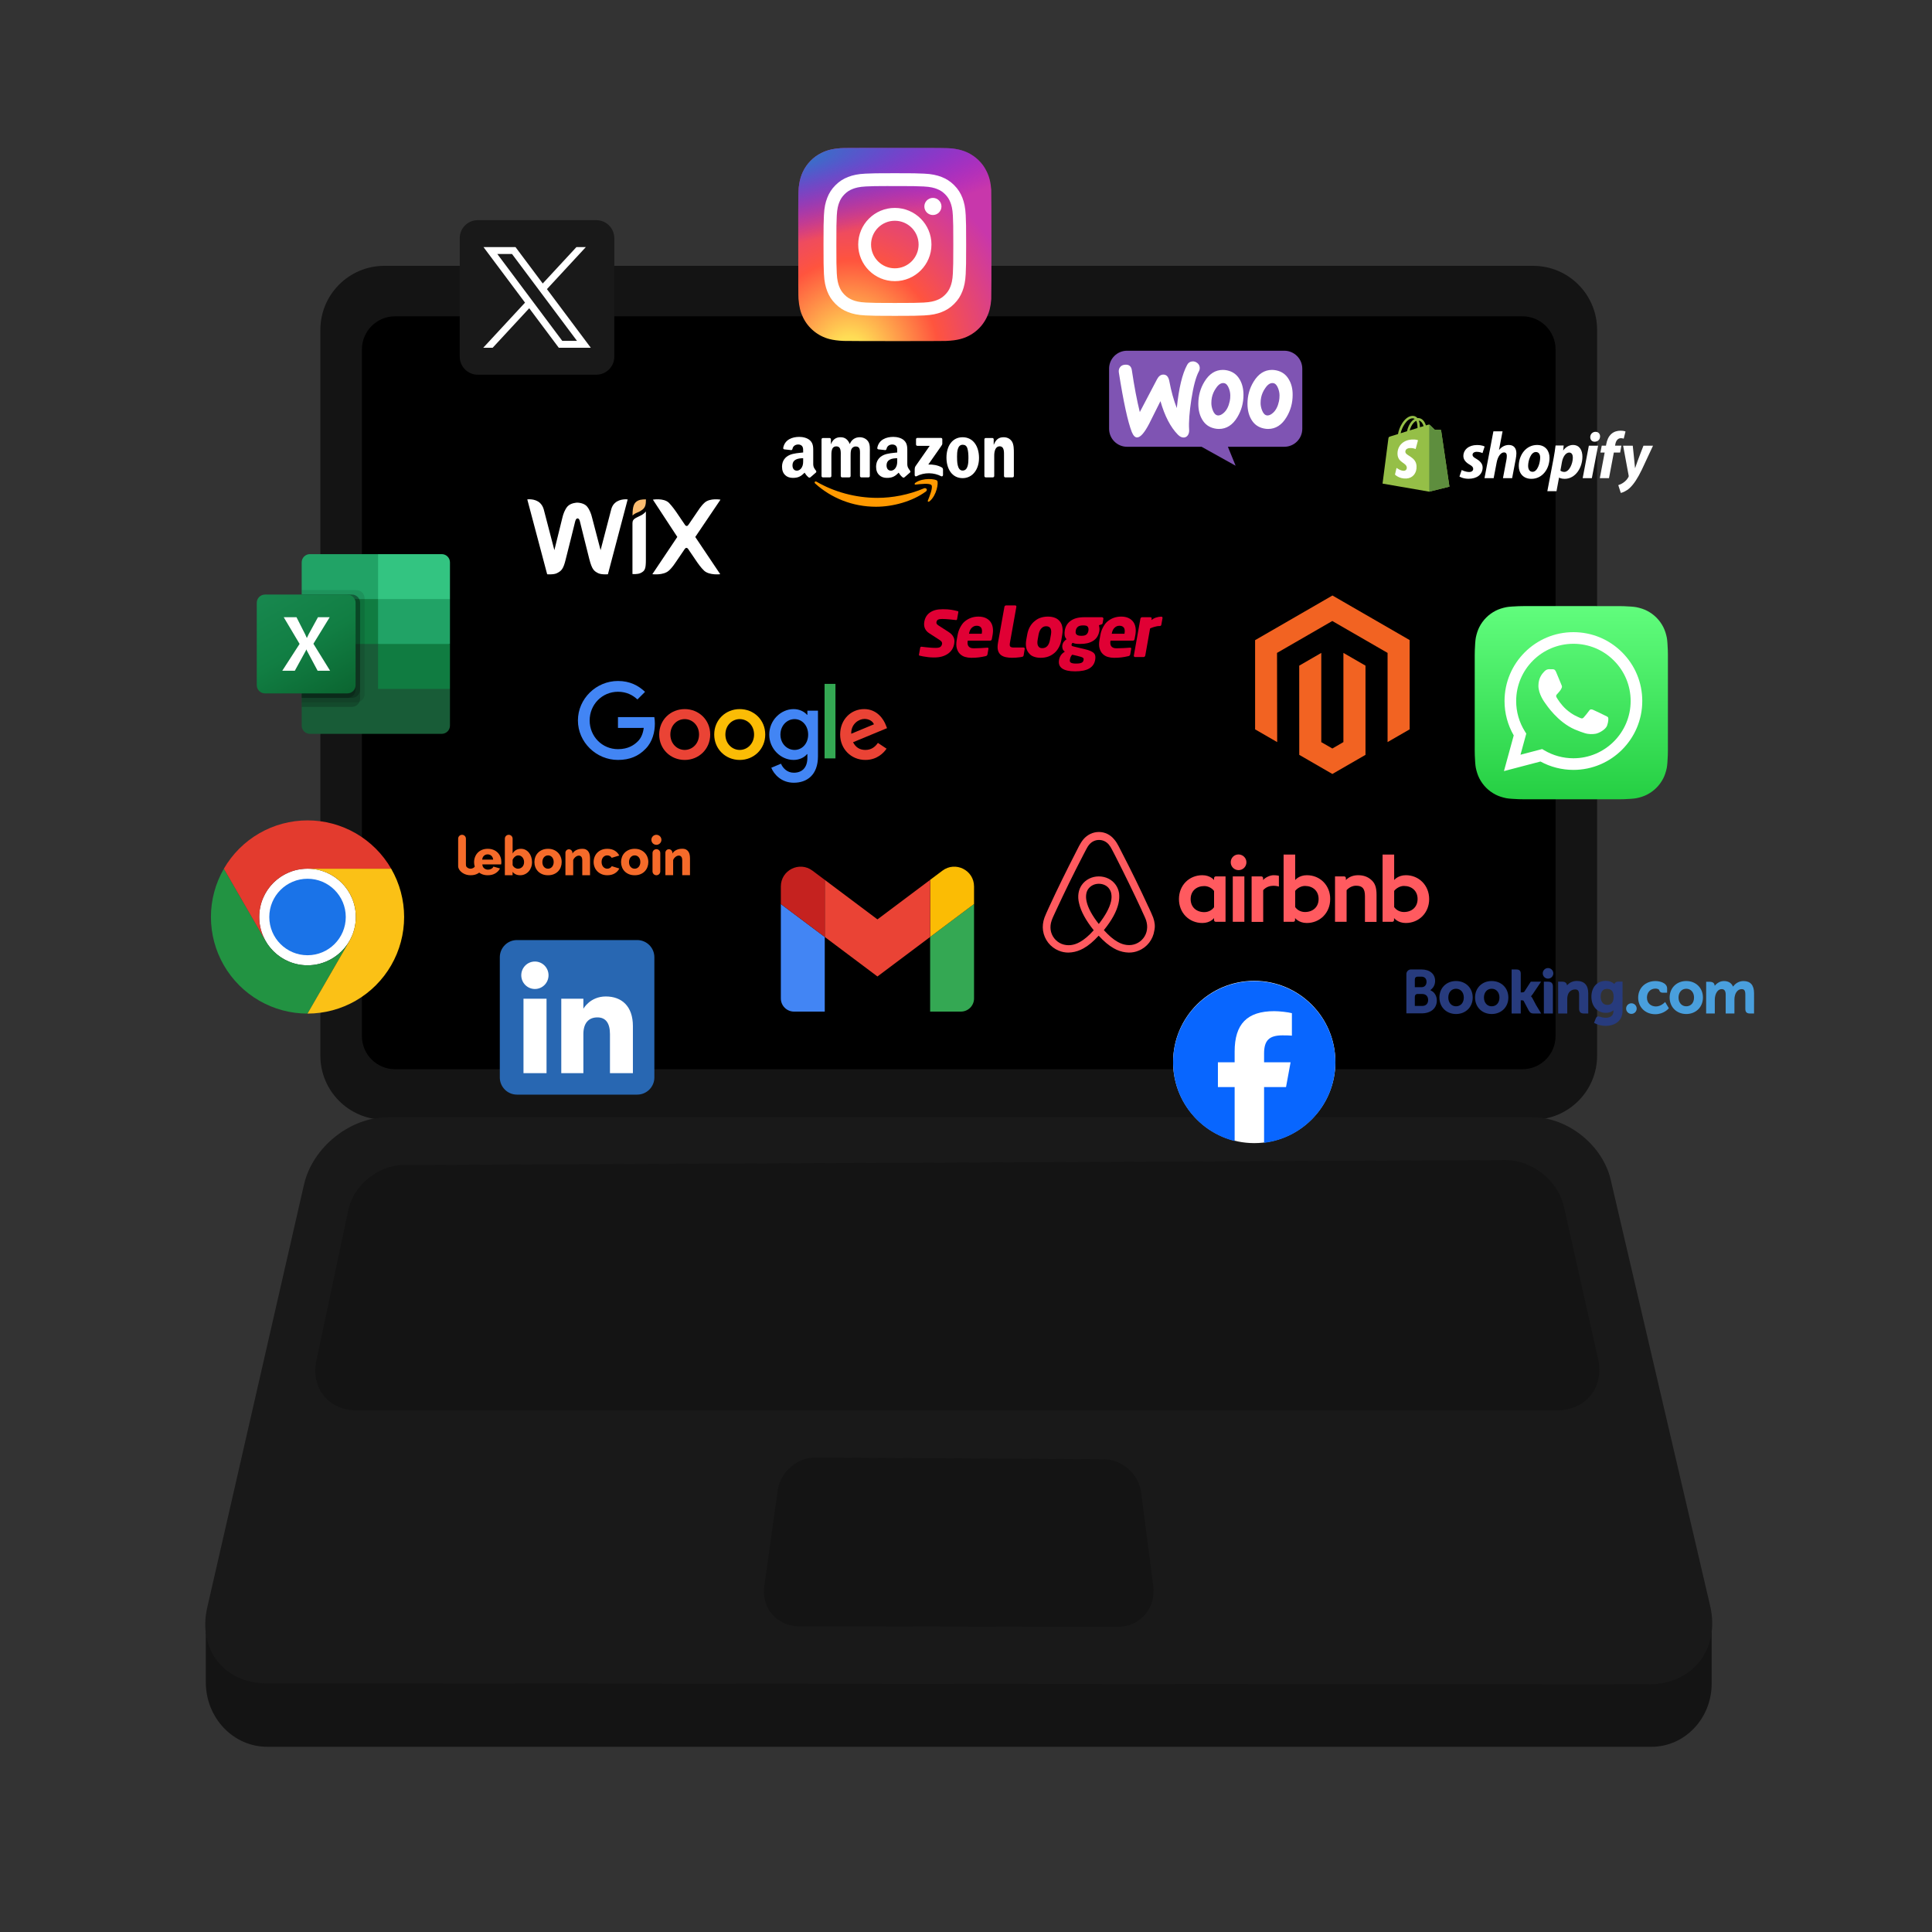 <?xml version="1.0" encoding="UTF-8" standalone="no"?>
<!DOCTYPE svg PUBLIC "-//W3C//DTD SVG 1.1//EN" "http://www.w3.org/Graphics/SVG/1.1/DTD/svg11.dtd">
<!-- Created with Vectornator (http://vectornator.io/) -->
<svg height="100%" stroke-miterlimit="10" style="fill-rule:nonzero;clip-rule:evenodd;stroke-linecap:round;stroke-linejoin:round;" version="1.1" viewBox="0 0 500 500" width="100%" xml:space="preserve" xmlns="http://www.w3.org/2000/svg" xmlns:xlink="http://www.w3.org/1999/xlink">
<rect x="0" y="0" width="500" height="500" fill="#333333" stroke="none"/>
<defs>
<linearGradient gradientTransform="matrix(0.022 0 0 -0.022 66.45 189.962)" gradientUnits="userSpaceOnUse" id="LinearGradient" x1="203.513" x2="967.987" y1="1729.02" y2="404.982">
<stop offset="0" stop-color="#18884f"/>
<stop offset="0.5" stop-color="#117e43"/>
<stop offset="1" stop-color="#0b6631"/>
</linearGradient>
<linearGradient gradientTransform="matrix(0 -50 50 0 406.654 206.857)" gradientUnits="userSpaceOnUse" id="LinearGradient_2" x1="0" x2="1" y1="0" y2="0">
<stop offset="0" stop-color="#25cf43"/>
<stop offset="1" stop-color="#61fd7d"/>
</linearGradient>
<radialGradient cx="158.429" cy="578.088" gradientTransform="matrix(0 -0.762 0.709 0 -190.032 212.875)" gradientUnits="userSpaceOnUse" id="RadialGradient" r="65">
<stop offset="0" stop-color="#ffdd55"/>
<stop offset="0.1" stop-color="#ffdd55"/>
<stop offset="0.5" stop-color="#ff543e"/>
<stop offset="1" stop-color="#c837ab"/>
</radialGradient>
<radialGradient cx="147.694" cy="473.455" gradientTransform="matrix(0.067 0.334 -1.377 0.276 840.447 -138.02)" gradientUnits="userSpaceOnUse" id="RadialGradient_2" r="65">
<stop offset="0" stop-color="#3771c8"/>
<stop offset="0.128" stop-color="#3771c8"/>
<stop offset="1" stop-color="#6600ff" stop-opacity="0"/>
</radialGradient>
</defs>
<g id="Calque-1">
<g opacity="1">
<path d="M99.483 68.797L396.758 68.797C405.911 68.797 413.33 76.217 413.33 85.369L413.33 273.201C413.33 282.354 405.911 289.773 396.758 289.773L99.483 289.773C90.331 289.773 82.911 282.354 82.911 273.201L82.911 85.369C82.911 76.217 90.331 68.797 99.483 68.797Z" fill="#141414" fill-rule="nonzero" opacity="1" stroke="none"/>
<path d="M102.239 81.859L394.002 81.859C398.741 81.859 402.582 85.7 402.582 90.438L402.582 268.133C402.582 272.871 398.741 276.712 394.002 276.712L102.239 276.712C97.501 276.712 93.66 272.871 93.66 268.133L93.66 90.438C93.66 85.7 97.501 81.859 102.239 81.859Z" fill="#000000" fill-rule="nonzero" opacity="1" stroke="none"/>
<path d="M53.268 422.293L442.973 422.293L442.973 435.731C442.973 444.753 436.006 452.067 427.411 452.067L69.155 452.067C60.381 452.067 53.268 444.6 53.268 435.389L53.268 422.293Z" fill="#141414" fill-rule="nonzero" opacity="1" stroke="none"/>
<path d="M100.292 289.152L396.699 289.152C405.745 289.152 414.764 296.38 416.845 305.296L442.576 415.552C445.201 426.801 438.079 435.914 426.667 435.906L68.977 435.655C58.026 435.648 51.152 426.881 53.624 416.075L78.678 306.552C80.876 296.943 90.553 289.152 100.292 289.152Z" fill="#191919" fill-rule="nonzero" opacity="1" stroke="none"/>
<path d="M104.425 301.509L389.629 300.23C396.475 300.199 403.233 305.563 404.725 312.211L413.579 351.676C415.233 359.049 410.419 365.025 402.827 365.025L92.389 365.025C85.075 365.025 80.37 359.253 81.879 352.133L90.158 313.075C91.506 306.716 97.893 301.538 104.425 301.509Z" fill="#141414" fill-rule="nonzero" opacity="1" stroke="none"/>
<path d="M211.078 377.202L285.691 377.655C290.4 377.684 294.708 381.493 295.314 386.163L298.455 410.4C299.217 416.287 295.024 421.05 289.088 421.039L206.85 420.884C201.05 420.873 196.999 416.208 197.803 410.463L201.272 385.68C201.931 380.969 206.321 377.173 211.078 377.202Z" fill="#141414" fill-rule="nonzero" opacity="1" stroke="none"/>
</g>
<g opacity="1">
<path d="M97.845 165.5L78.078 162.011L78.078 187.787C78.078 188.964 79.032 189.918 80.209 189.918L80.209 189.918L114.318 189.918C115.495 189.918 116.45 188.964 116.45 187.787L116.45 187.787L116.45 178.29L97.845 165.5Z" fill="#185c37" fill-rule="nonzero" opacity="1" stroke="none"/>
<path d="M97.845 143.407L80.209 143.407C79.032 143.407 78.078 144.361 78.078 145.538L78.078 145.538L78.078 155.035L97.845 166.662L108.31 170.151L116.45 166.662L116.45 155.035L97.845 143.407Z" fill="#21a366" fill-rule="nonzero" opacity="1" stroke="none"/>
<path d="M78.078 155.035L97.845 155.035L97.845 166.662L78.078 166.662L78.078 155.035Z" fill="#107c41" fill-rule="nonzero" opacity="1" stroke="none"/>
<path d="M92.225 152.709L78.078 152.709L78.078 181.779L92.225 181.779C93.401 181.775 94.353 180.823 94.357 179.647L94.357 154.84C94.353 153.665 93.401 152.713 92.225 152.709Z" fill="#000000" fill-rule="nonzero" opacity="0.1" stroke="none"/>
<path d="M91.062 153.872L78.078 153.872L78.078 182.942L91.062 182.942C92.238 182.938 93.19 181.986 93.194 180.81L93.194 156.003C93.19 154.828 92.238 153.876 91.062 153.872Z" fill="#000000" fill-rule="nonzero" opacity="0.2" stroke="none"/>
<path d="M91.062 153.872L78.078 153.872L78.078 180.616L91.062 180.616C92.238 180.612 93.19 179.66 93.194 178.485L93.194 156.003C93.19 154.828 92.238 153.876 91.062 153.872Z" fill="#000000" fill-rule="nonzero" opacity="0.2" stroke="none"/>
<path d="M89.9 153.872L78.078 153.872L78.078 180.616L89.9 180.616C91.075 180.612 92.027 179.66 92.031 178.485L92.031 156.003C92.027 154.828 91.075 153.876 89.9 153.872Z" fill="#000000" fill-rule="nonzero" opacity="0.2" stroke="none"/>
<path d="M68.581 153.872L89.9 153.872C91.077 153.872 92.031 154.826 92.031 156.003L92.031 177.322C92.031 178.499 91.077 179.453 89.9 179.453L68.581 179.453C67.404 179.453 66.45 178.499 66.45 177.322L66.45 156.003C66.45 154.826 67.404 153.872 68.581 153.872Z" fill="url(#LinearGradient)" fill-rule="nonzero" opacity="1" stroke="none"/>
<path d="M73.051 173.59L77.534 166.643L73.426 159.733L76.731 159.733L78.973 164.152C79.18 164.572 79.322 164.883 79.398 165.089L79.427 165.089C79.575 164.754 79.73 164.429 79.893 164.114L82.289 159.736L85.323 159.736L81.11 166.604L85.43 173.59L82.202 173.59L79.612 168.74C79.49 168.534 79.387 168.317 79.303 168.093L79.265 168.093C79.189 168.313 79.088 168.523 78.965 168.721L76.299 173.59L73.051 173.59Z" fill="#ffffff" fill-rule="nonzero" opacity="1" stroke="none"/>
<path d="M114.318 143.407L97.845 143.407L97.845 155.035L116.45 155.035L116.45 145.538C116.45 144.361 115.495 143.407 114.318 143.407L114.318 143.407Z" fill="#33c481" fill-rule="nonzero" opacity="1" stroke="none"/>
<path d="M97.845 166.662L116.45 166.662L116.45 178.29L97.845 178.29L97.845 166.662Z" fill="#107c41" fill-rule="nonzero" opacity="1" stroke="none"/>
</g>
<g opacity="1">
<path d="M133.794 283.287L164.905 283.287C167.359 283.287 169.349 281.297 169.349 278.843L169.349 247.732C169.349 245.277 167.359 243.287 164.905 243.287L133.794 243.287C131.339 243.287 129.349 245.277 129.349 247.732L129.349 278.843C129.349 281.297 131.339 283.287 133.794 283.287Z" fill="#2867b2" fill-rule="evenodd" opacity="1" stroke="none"/>
<path d="M163.794 277.732L157.858 277.732L157.858 267.622C157.858 264.85 156.805 263.301 154.611 263.301C152.224 263.301 150.977 264.913 150.977 267.622L150.977 277.732L145.257 277.732L145.257 258.472L150.977 258.472L150.977 261.067C150.977 261.067 152.697 257.884 156.784 257.884C160.869 257.884 163.794 260.379 163.794 265.538L163.794 277.732ZM138.432 255.951C136.484 255.951 134.905 254.359 134.905 252.397C134.905 250.434 136.484 248.843 138.432 248.843C140.381 248.843 141.959 250.434 141.959 252.397C141.959 254.359 140.381 255.951 138.432 255.951ZM135.478 277.732L141.443 277.732L141.443 258.472L135.478 258.472L135.478 277.732Z" fill="#ffffff" fill-rule="evenodd" opacity="1" stroke="none"/>
</g>
<g opacity="1">
<path d="M393.021 156.882C391.906 156.921 390.468 157.009 389.815 157.14C388.818 157.342 387.876 157.647 387.093 158.046C386.173 158.515 385.349 159.113 384.637 159.824C383.923 160.537 383.322 161.362 382.852 162.283C382.454 163.062 382.149 163.998 381.946 164.99C381.812 165.649 381.723 167.097 381.683 168.219C381.668 168.661 381.66 169.103 381.658 169.545L381.654 194.165C381.654 194.437 381.662 195.031 381.678 195.49C381.718 196.605 381.805 198.043 381.937 198.696C382.139 199.693 382.444 200.635 382.843 201.418C383.312 202.338 383.91 203.162 384.621 203.874C385.333 204.588 386.159 205.188 387.08 205.659C387.859 206.057 388.795 206.362 389.786 206.565C390.446 206.699 391.894 206.788 393.016 206.828C393.475 206.845 394.068 206.853 394.342 206.853L418.962 206.857C419.234 206.857 419.828 206.849 420.287 206.833C421.402 206.793 422.839 206.706 423.493 206.574C424.49 206.372 425.431 206.067 426.214 205.668C427.134 205.199 427.959 204.601 428.671 203.89C429.385 203.178 429.985 202.352 430.456 201.431C430.854 200.652 431.159 199.716 431.361 198.725C431.496 198.065 431.585 196.617 431.625 195.495C431.642 195.036 431.65 194.443 431.65 194.169L431.654 169.549C431.654 169.277 431.646 168.683 431.629 168.224C431.59 167.109 431.502 165.672 431.37 165.018C431.169 164.021 430.864 163.08 430.465 162.297C429.996 161.377 429.398 160.552 428.687 159.84C427.974 159.126 427.149 158.526 426.228 158.055C425.449 157.657 424.513 157.352 423.522 157.15C422.862 157.015 421.414 156.926 420.292 156.886C419.833 156.869 419.239 156.861 418.966 156.861L394.346 156.857C393.904 156.859 393.462 156.867 393.021 156.882" fill="url(#LinearGradient_2)" fill-rule="nonzero" opacity="1" stroke="none"/>
<path d="M415.321 185.148C414.876 184.925 412.687 183.848 412.278 183.699C411.87 183.551 411.573 183.477 411.276 183.922C410.98 184.368 410.126 185.371 409.866 185.668C409.607 185.965 409.347 186.002 408.901 185.779C408.456 185.557 407.021 185.086 405.32 183.57C403.996 182.389 403.103 180.931 402.843 180.486C402.583 180.04 402.815 179.799 403.038 179.577C403.238 179.378 403.483 179.057 403.706 178.797C403.929 178.537 404.003 178.351 404.151 178.054C404.3 177.757 404.226 177.497 404.114 177.274C404.003 177.051 403.112 174.86 402.741 173.969C402.38 173.101 402.013 173.218 401.739 173.205C401.48 173.192 401.183 173.189 400.886 173.189C400.589 173.189 400.106 173.3 399.698 173.746C399.29 174.192 398.14 175.269 398.14 177.46C398.14 179.651 399.735 181.768 399.958 182.065C400.181 182.363 403.098 186.859 407.566 188.788C408.628 189.246 409.458 189.52 410.104 189.726C411.171 190.064 412.142 190.016 412.909 189.902C413.765 189.774 415.544 188.825 415.915 187.785C416.286 186.745 416.286 185.854 416.175 185.668C416.064 185.482 415.767 185.371 415.321 185.148M407.196 196.239L407.19 196.239C404.532 196.238 401.924 195.524 399.65 194.175L399.109 193.854L393.502 195.324L394.999 189.86L394.647 189.299C393.164 186.941 392.381 184.216 392.382 181.418C392.385 173.253 399.03 166.61 407.202 166.61C411.158 166.611 414.878 168.154 417.675 170.953C420.472 173.752 422.011 177.473 422.009 181.43C422.006 189.596 415.361 196.239 407.196 196.239M419.803 168.826C416.438 165.458 411.963 163.603 407.196 163.601C397.372 163.601 389.376 171.593 389.372 181.417C389.371 184.557 390.192 187.622 391.752 190.324L389.223 199.557L398.671 197.08C401.275 198.499 404.205 199.247 407.188 199.248L407.196 199.248C417.019 199.248 425.015 191.255 425.019 181.431C425.021 176.67 423.168 172.194 419.803 168.826" fill="#ffffff" fill-rule="evenodd" opacity="1" stroke="none"/>
</g>
<g opacity="1">
<path d="M205.491 261.801L213.446 261.801L213.446 242.483L202.082 233.96L202.082 258.392C202.082 260.278 203.61 261.801 205.491 261.801" fill="#4285f4" fill-rule="nonzero" opacity="1" stroke="none"/>
<path d="M240.718 261.801L248.673 261.801C250.559 261.801 252.082 260.273 252.082 258.392L252.082 233.96L240.718 242.483" fill="#34a853" fill-rule="nonzero" opacity="1" stroke="none"/>
<path d="M240.718 227.71L240.718 242.483L252.082 233.96L252.082 229.415C252.082 225.199 247.269 222.795 243.9 225.324" fill="#fbbc04" fill-rule="nonzero" opacity="1" stroke="none"/>
<path d="M213.446 242.483L213.446 227.71L227.082 237.937L240.718 227.71L240.718 242.483L227.082 252.71" fill="#ea4335" fill-rule="nonzero" opacity="1" stroke="none"/>
<path d="M202.082 229.415L202.082 233.96L213.446 242.483L213.446 227.71L210.264 225.324C206.889 222.795 202.082 225.199 202.082 229.415" fill="#c5221f" fill-rule="nonzero" opacity="1" stroke="none"/>
</g>
<g opacity="1">
<path d="M79.588 249.816C86.492 249.816 92.089 244.219 92.089 237.315C92.089 230.411 86.492 224.814 79.588 224.814C72.684 224.814 67.088 230.411 67.088 237.315C67.088 244.219 72.684 249.816 79.588 249.816Z" fill="#ffffff" fill-rule="nonzero" opacity="1" stroke="none"/>
<path d="M68.762 243.568L57.938 224.82C55.743 228.62 54.588 232.931 54.588 237.32C54.588 241.709 55.743 246.02 57.937 249.82C60.132 253.62 63.288 256.776 67.089 258.97C70.89 261.163 75.201 262.317 79.59 262.316L90.414 243.568L90.414 243.565C89.317 245.466 87.74 247.045 85.84 248.143C81.972 250.378 77.206 250.379 73.338 248.145C71.437 247.048 69.859 245.469 68.762 243.569L68.762 243.568Z" fill="#229342" fill-rule="nonzero" opacity="1" stroke="none"/>
<path d="M90.413 243.567L79.589 262.315C83.978 262.316 88.289 261.161 92.089 258.967C95.89 256.773 99.046 253.617 101.24 249.816C103.434 246.015 104.588 241.704 104.588 237.316C104.587 232.927 103.431 228.616 101.235 224.816L79.587 224.816L79.585 224.818C81.779 224.817 83.936 225.394 85.836 226.49C87.737 227.587 89.316 229.165 90.414 231.065C92.647 234.933 92.647 239.7 90.413 243.568L90.413 243.567Z" fill="#fbc116" fill-rule="nonzero" opacity="1" stroke="none"/>
<path d="M79.588 247.214C85.054 247.214 89.484 242.783 89.484 237.317C89.484 231.851 85.054 227.421 79.588 227.421C74.123 227.421 69.692 231.852 69.692 237.317C69.692 242.783 74.123 247.214 79.588 247.214Z" fill="#1a73e8" fill-rule="nonzero" opacity="1" stroke="none"/>
<path d="M79.588 224.817L101.236 224.817C99.042 221.016 95.887 217.86 92.086 215.665C88.286 213.471 83.975 212.316 79.586 212.316C75.198 212.316 70.887 213.472 67.087 215.667C63.287 217.862 60.131 221.019 57.938 224.82L68.762 243.568L68.765 243.569C66.53 239.702 66.529 234.936 68.761 231.067C69.858 229.166 71.437 227.588 73.337 226.491C75.238 225.394 77.394 224.816 79.589 224.817L79.588 224.817Z" fill="#e33b2e" fill-rule="nonzero" opacity="1" stroke="none"/>
</g>
<g opacity="1">
<path d="M183.802 190.095C183.802 193.883 180.838 196.675 177.201 196.675C173.563 196.675 170.599 193.883 170.599 190.095C170.599 186.279 173.563 183.514 177.201 183.514C180.838 183.514 183.802 186.279 183.802 190.095ZM180.912 190.095C180.912 187.727 179.194 186.107 177.201 186.107C175.207 186.107 173.489 187.727 173.489 190.095C173.489 192.439 175.207 194.082 177.201 194.082C179.194 194.082 180.912 192.436 180.912 190.095Z" fill="#ea4335" fill-rule="nonzero" opacity="1" stroke="none"/>
<path d="M198.043 190.095C198.043 193.883 195.079 196.675 191.442 196.675C187.804 196.675 184.84 193.883 184.84 190.095C184.84 186.282 187.804 183.514 191.442 183.514C195.079 183.514 198.043 186.279 198.043 190.095ZM195.153 190.095C195.153 187.727 193.435 186.107 191.442 186.107C189.448 186.107 187.73 187.727 187.73 190.095C187.73 192.439 189.448 194.082 191.442 194.082C193.435 194.082 195.153 192.436 195.153 190.095Z" fill="#fbbc05" fill-rule="nonzero" opacity="1" stroke="none"/>
<path d="M211.691 183.912L211.691 195.726C211.691 200.586 208.825 202.571 205.437 202.571C202.247 202.571 200.328 200.437 199.604 198.693L202.12 197.646C202.568 198.717 203.665 199.98 205.434 199.98C207.603 199.98 208.947 198.642 208.947 196.124L208.947 195.177L208.846 195.177C208.199 195.975 206.953 196.672 205.38 196.672C202.09 196.672 199.076 193.806 199.076 190.118C199.076 186.404 202.09 183.514 205.38 183.514C206.95 183.514 208.196 184.211 208.846 184.986L208.947 184.986L208.947 183.915L211.691 183.915L211.691 183.912ZM209.151 190.118C209.151 187.801 207.605 186.107 205.638 186.107C203.645 186.107 201.974 187.801 201.974 190.118C201.974 192.412 203.645 194.082 205.638 194.082C207.605 194.082 209.151 192.412 209.151 190.118Z" fill="#4285f4" fill-rule="nonzero" opacity="1" stroke="none"/>
<path d="M216.215 176.987L216.215 196.272L213.397 196.272L213.397 176.987L216.215 176.987Z" fill="#34a853" fill-rule="nonzero" opacity="1" stroke="none"/>
<path d="M227.199 192.261L229.442 193.756C228.718 194.827 226.974 196.672 223.959 196.672C220.221 196.672 217.429 193.783 217.429 190.092C217.429 186.178 220.245 183.511 223.636 183.511C227.051 183.511 228.721 186.229 229.267 187.697L229.567 188.445L220.77 192.088C221.443 193.409 222.491 194.082 223.959 194.082C225.431 194.082 226.451 193.358 227.199 192.261ZM220.295 189.893L226.175 187.451C225.852 186.629 224.879 186.057 223.734 186.057C222.265 186.057 220.221 187.353 220.295 189.893Z" fill="#ea4335" fill-rule="nonzero" opacity="1" stroke="none"/>
<path d="M159.93 188.383L159.93 185.591L169.338 185.591C169.43 186.078 169.478 186.653 169.478 187.276C169.478 189.371 168.905 191.961 167.06 193.806C165.265 195.675 162.971 196.672 159.933 196.672C154.302 196.672 149.567 192.086 149.567 186.454C149.567 180.823 154.302 176.236 159.933 176.236C163.048 176.236 165.268 177.459 166.935 179.052L164.965 181.022C163.769 179.9 162.149 179.028 159.93 179.028C155.818 179.028 152.602 182.342 152.602 186.454C152.602 190.566 155.818 193.881 159.93 193.881C162.597 193.881 164.116 192.809 165.09 191.836C165.879 191.047 166.398 189.92 166.603 188.38L159.93 188.383Z" fill="#4285f4" fill-rule="nonzero" opacity="1" stroke="none"/>
</g>
<g opacity="1">
<path d="M231.593 38.291C221.156 38.291 218.104 38.301 217.51 38.351C215.368 38.529 214.035 38.866 212.583 39.589C211.464 40.145 210.582 40.789 209.711 41.691C208.125 43.338 207.163 45.364 206.815 47.772C206.646 48.941 206.597 49.179 206.587 55.151C206.583 57.141 206.587 59.76 206.587 63.274C206.587 73.703 206.598 76.752 206.648 77.344C206.821 79.429 207.148 80.74 207.84 82.174C209.163 84.92 211.69 86.981 214.666 87.75C215.697 88.016 216.835 88.162 218.296 88.231C218.915 88.258 225.226 88.277 231.54 88.277C237.854 88.277 244.168 88.269 244.772 88.239C246.464 88.159 247.446 88.027 248.533 87.746C251.528 86.973 254.009 84.943 255.358 82.159C256.037 80.759 256.381 79.398 256.537 77.422C256.571 76.992 256.585 70.125 256.585 63.267C256.585 56.409 256.57 49.555 256.536 49.124C256.378 47.117 256.034 45.767 255.333 44.34C254.759 43.172 254.12 42.3 253.193 41.408C251.54 39.829 249.517 38.867 247.107 38.52C245.939 38.351 245.706 38.301 239.73 38.291L231.593 38.291Z" fill="url(#RadialGradient)" fill-rule="nonzero" opacity="1" stroke="none"/>
<path d="M231.593 38.291C221.156 38.291 218.104 38.301 217.51 38.351C215.368 38.529 214.035 38.866 212.583 39.589C211.464 40.145 210.582 40.789 209.711 41.691C208.125 43.338 207.163 45.364 206.815 47.772C206.646 48.941 206.597 49.179 206.587 55.151C206.583 57.141 206.587 59.76 206.587 63.274C206.587 73.703 206.598 76.752 206.648 77.344C206.821 79.429 207.148 80.74 207.84 82.174C209.163 84.92 211.69 86.981 214.666 87.75C215.697 88.016 216.835 88.162 218.296 88.231C218.915 88.258 225.226 88.277 231.54 88.277C237.854 88.277 244.168 88.269 244.772 88.239C246.464 88.159 247.446 88.027 248.533 87.746C251.528 86.973 254.009 84.943 255.358 82.159C256.037 80.759 256.381 79.398 256.537 77.422C256.571 76.992 256.585 70.125 256.585 63.267C256.585 56.409 256.57 49.555 256.536 49.124C256.378 47.117 256.034 45.767 255.333 44.34C254.759 43.172 254.12 42.3 253.193 41.408C251.54 39.829 249.517 38.867 247.107 38.52C245.939 38.351 245.706 38.301 239.73 38.291L231.593 38.291Z" fill="url(#RadialGradient_2)" fill-rule="nonzero" opacity="1" stroke="none"/>
<path d="M231.582 44.828C226.569 44.828 225.94 44.85 223.971 44.939C222.006 45.029 220.665 45.34 219.491 45.797C218.277 46.268 217.247 46.899 216.221 47.925C215.194 48.951 214.564 49.981 214.091 51.195C213.633 52.369 213.322 53.71 213.233 55.675C213.145 57.644 213.122 58.273 213.122 63.286C213.122 68.299 213.144 68.926 213.234 70.895C213.324 72.86 213.635 74.201 214.091 75.375C214.563 76.589 215.194 77.619 216.22 78.644C217.246 79.671 218.275 80.303 219.489 80.775C220.663 81.231 222.005 81.542 223.969 81.632C225.938 81.722 226.567 81.744 231.579 81.744C236.593 81.744 237.22 81.722 239.189 81.632C241.154 81.542 242.497 81.231 243.671 80.775C244.885 80.303 245.913 79.671 246.938 78.644C247.965 77.619 248.596 76.589 249.069 75.375C249.523 74.201 249.834 72.859 249.926 70.895C250.015 68.926 250.038 68.299 250.038 63.286C250.038 58.273 250.015 57.644 249.926 55.675C249.834 53.71 249.523 52.369 249.069 51.195C248.596 49.981 247.965 48.951 246.938 47.925C245.912 46.899 244.885 46.268 243.67 45.797C242.493 45.34 241.151 45.029 239.186 44.939C237.217 44.85 236.59 44.828 231.576 44.828L231.582 44.828ZM229.926 48.154C230.417 48.153 230.966 48.154 231.582 48.154C236.51 48.154 237.094 48.172 239.04 48.26C240.84 48.343 241.817 48.643 242.467 48.896C243.329 49.23 243.943 49.63 244.589 50.276C245.235 50.922 245.634 51.538 245.97 52.399C246.222 53.049 246.524 54.026 246.605 55.825C246.694 57.771 246.713 58.356 246.713 63.282C246.713 68.208 246.694 68.792 246.605 70.738C246.523 72.538 246.222 73.514 245.97 74.164C245.635 75.026 245.235 75.639 244.589 76.285C243.942 76.931 243.329 77.331 242.467 77.665C241.818 77.919 240.84 78.219 239.04 78.301C237.095 78.39 236.51 78.409 231.582 78.409C226.653 78.409 226.069 78.39 224.123 78.301C222.323 78.218 221.347 77.917 220.696 77.665C219.834 77.33 219.219 76.93 218.573 76.284C217.927 75.638 217.527 75.024 217.192 74.163C216.939 73.513 216.638 72.536 216.556 70.736C216.468 68.791 216.45 68.206 216.45 63.277C216.45 58.348 216.468 57.767 216.556 55.821C216.638 54.021 216.939 53.044 217.192 52.394C217.526 51.532 217.927 50.917 218.573 50.271C219.219 49.625 219.834 49.225 220.696 48.89C221.346 48.636 222.323 48.336 224.123 48.253C225.826 48.176 226.486 48.153 229.926 48.15L229.926 48.154ZM241.435 51.219C240.212 51.219 239.22 52.21 239.22 53.433C239.22 54.656 240.212 55.648 241.435 55.648C242.657 55.648 243.649 54.656 243.649 53.433C243.649 52.21 242.657 51.218 241.435 51.218L241.435 51.219ZM231.582 53.807C226.347 53.807 222.103 58.051 222.103 63.286C222.103 68.521 226.347 72.763 231.582 72.763C236.817 72.763 241.059 68.521 241.059 63.286C241.059 58.051 236.816 53.807 231.581 53.807L231.582 53.807ZM231.582 57.133C234.98 57.133 237.734 59.888 237.734 63.286C237.734 66.684 234.98 69.439 231.582 69.439C228.184 69.439 225.429 66.684 225.429 63.286C225.429 59.888 228.184 57.133 231.582 57.133Z" fill="#ffffff" fill-rule="nonzero" opacity="1" stroke="none"/>
</g>
<g opacity="1">
<path d="M239.608 127.205C236.122 129.775 231.068 131.146 226.717 131.146C220.616 131.146 215.123 128.89 210.968 125.136C210.641 124.841 210.934 124.439 211.326 124.669C215.81 127.278 221.355 128.848 227.082 128.848C230.945 128.848 235.195 128.049 239.102 126.39C239.692 126.139 240.186 126.777 239.608 127.205" fill="#ff9900" fill-rule="nonzero" opacity="1" stroke="none"/>
<path d="M241.058 125.546C240.614 124.977 238.112 125.277 236.989 125.411C236.647 125.452 236.595 125.155 236.903 124.941C238.895 123.538 242.165 123.943 242.547 124.413C242.928 124.886 242.447 128.163 240.575 129.728C240.288 129.968 240.013 129.84 240.141 129.522C240.562 128.472 241.505 126.118 241.058 125.546" fill="#ff9900" fill-rule="nonzero" opacity="1" stroke="none"/>
<path d="M237.067 115.039L237.067 113.676C237.067 113.47 237.224 113.331 237.412 113.331L243.516 113.331C243.712 113.331 243.868 113.472 243.868 113.676L243.868 114.843C243.866 115.039 243.701 115.295 243.409 115.7L240.246 120.216C241.421 120.187 242.662 120.362 243.727 120.963C243.968 121.099 244.033 121.297 244.051 121.493L244.051 122.948C244.051 123.146 243.832 123.379 243.602 123.259C241.724 122.274 239.23 122.167 237.153 123.269C236.942 123.384 236.72 123.154 236.72 122.956L236.72 121.574C236.72 121.352 236.722 120.973 236.944 120.636L240.609 115.381L237.42 115.381C237.224 115.381 237.067 115.243 237.067 115.039" fill="#ffffff" fill-rule="nonzero" opacity="1" stroke="none"/>
<path d="M214.802 123.546L212.945 123.546C212.767 123.533 212.626 123.4 212.613 123.23L212.613 113.7C212.613 113.509 212.773 113.357 212.971 113.357L214.703 113.357C214.883 113.365 215.027 113.504 215.04 113.676L215.04 114.922L215.074 114.922C215.525 113.718 216.374 113.156 217.518 113.156C218.68 113.156 219.406 113.718 219.929 114.922C220.378 113.718 221.399 113.156 222.494 113.156C223.272 113.156 224.123 113.478 224.643 114.198C225.231 115 225.111 116.165 225.111 117.186L225.108 123.201C225.108 123.392 224.949 123.546 224.75 123.546L222.896 123.546C222.71 123.533 222.562 123.384 222.562 123.201L222.562 118.15C222.562 117.748 222.598 116.745 222.509 116.364C222.371 115.724 221.956 115.543 221.418 115.543C220.968 115.543 220.498 115.844 220.308 116.324C220.117 116.805 220.135 117.609 220.135 118.15L220.135 123.201C220.135 123.392 219.976 123.546 219.777 123.546L217.923 123.546C217.735 123.533 217.589 123.384 217.589 123.201L217.586 118.15C217.586 117.087 217.761 115.523 216.442 115.523C215.108 115.523 215.16 117.048 215.16 118.15L215.16 123.201C215.16 123.392 215 123.546 214.802 123.546" fill="#ffffff" fill-rule="nonzero" opacity="1" stroke="none"/>
<path d="M249.123 113.156C251.879 113.156 253.37 115.523 253.37 118.531C253.37 121.438 251.722 123.744 249.123 123.744C246.417 123.744 244.944 121.378 244.944 118.429C244.944 115.462 246.436 113.156 249.123 113.156M249.139 115.102C247.77 115.102 247.684 116.967 247.684 118.129C247.684 119.294 247.666 121.78 249.123 121.78C250.562 121.78 250.63 119.774 250.63 118.552C250.63 117.748 250.596 116.787 250.353 116.024C250.144 115.361 249.729 115.102 249.139 115.102" fill="#ffffff" fill-rule="nonzero" opacity="1" stroke="none"/>
<path d="M256.943 123.546L255.094 123.546C254.908 123.533 254.759 123.384 254.759 123.201L254.757 113.668C254.772 113.493 254.926 113.357 255.115 113.357L256.836 113.357C256.998 113.365 257.131 113.475 257.167 113.624L257.167 115.081L257.201 115.081C257.721 113.778 258.45 113.156 259.732 113.156C260.565 113.156 261.378 113.457 261.9 114.279C262.386 115.042 262.386 116.324 262.386 117.246L262.386 123.246C262.365 123.413 262.211 123.546 262.028 123.546L260.166 123.546C259.996 123.533 259.855 123.407 259.837 123.246L259.837 118.069C259.837 117.027 259.957 115.502 258.674 115.502C258.223 115.502 257.807 115.805 257.601 116.264C257.34 116.847 257.306 117.427 257.306 118.069L257.306 123.201C257.303 123.392 257.141 123.546 256.943 123.546" fill="#ffffff" fill-rule="nonzero" opacity="1" stroke="none"/>
<path d="M232.202 118.994L232.202 118.591C230.859 118.591 229.441 118.879 229.441 120.461C229.441 121.263 229.856 121.806 230.569 121.806C231.092 121.806 231.559 121.485 231.854 120.963C232.22 120.32 232.202 119.717 232.202 118.994M234.074 123.52C233.951 123.629 233.774 123.637 233.635 123.564C233.019 123.052 232.909 122.815 232.57 122.326C231.551 123.366 230.83 123.676 229.509 123.676C227.947 123.676 226.73 122.713 226.73 120.783C226.73 119.276 227.547 118.249 228.71 117.748C229.718 117.304 231.125 117.225 232.202 117.103L232.202 116.862C232.202 116.421 232.235 115.899 231.977 115.517C231.75 115.175 231.316 115.034 230.935 115.034C230.227 115.034 229.595 115.397 229.441 116.149C229.41 116.317 229.287 116.481 229.12 116.489L227.318 116.296C227.166 116.262 226.999 116.139 227.041 115.906C227.456 113.723 229.428 113.065 231.193 113.065C232.097 113.065 233.278 113.305 233.991 113.989C234.894 114.833 234.808 115.959 234.808 117.184L234.808 120.077C234.808 120.947 235.168 121.328 235.508 121.799C235.628 121.966 235.654 122.167 235.503 122.292C235.124 122.608 234.45 123.196 234.079 123.525L234.074 123.52" fill="#ffffff" fill-rule="nonzero" opacity="1" stroke="none"/>
<path d="M207.857 118.994L207.857 118.591C206.515 118.591 205.097 118.879 205.097 120.461C205.097 121.263 205.512 121.806 206.225 121.806C206.747 121.806 207.215 121.485 207.51 120.963C207.876 120.32 207.857 119.717 207.857 118.994M209.73 123.52C209.607 123.629 209.43 123.637 209.291 123.564C208.675 123.052 208.565 122.815 208.226 122.326C207.207 123.366 206.486 123.676 205.165 123.676C203.603 123.676 202.386 122.713 202.386 120.783C202.386 119.276 203.203 118.249 204.365 117.748C205.374 117.304 206.781 117.225 207.857 117.103L207.857 116.862C207.857 116.421 207.891 115.899 207.633 115.517C207.405 115.175 206.972 115.034 206.591 115.034C205.883 115.034 205.251 115.397 205.097 116.149C205.065 116.317 204.943 116.481 204.775 116.489L202.973 116.296C202.822 116.262 202.655 116.139 202.696 115.906C203.112 113.723 205.084 113.065 206.849 113.065C207.753 113.065 208.933 113.305 209.646 113.989C210.55 114.833 210.464 115.959 210.464 117.184L210.464 120.077C210.464 120.947 210.824 121.328 211.164 121.799C211.284 121.966 211.31 122.167 211.159 122.292C210.78 122.608 210.106 123.196 209.735 123.525L209.73 123.52" fill="#ffffff" fill-rule="nonzero" opacity="1" stroke="none"/>
</g>
<g opacity="1">
<path d="M372.961 111.405C372.947 111.306 372.861 111.251 372.789 111.245C372.718 111.239 371.321 111.218 371.321 111.218C371.321 111.218 370.154 110.084 370.038 109.969C369.923 109.854 369.698 109.888 369.61 109.914C369.609 109.915 369.391 109.982 369.024 110.096C368.962 109.897 368.872 109.652 368.743 109.406C368.327 108.613 367.718 108.193 366.982 108.192C366.981 108.192 366.981 108.192 366.98 108.192C366.928 108.192 366.878 108.197 366.827 108.201C366.805 108.175 366.783 108.15 366.76 108.125C366.44 107.782 366.029 107.615 365.537 107.63C364.586 107.657 363.64 108.343 362.873 109.562C362.333 110.419 361.922 111.497 361.806 112.331C360.715 112.669 359.952 112.905 359.935 112.911C359.384 113.084 359.367 113.101 359.295 113.62C359.242 114.012 357.801 125.154 357.801 125.154L369.876 127.243L375.11 125.942C375.11 125.942 372.975 111.505 372.961 111.405ZM368.419 110.283C368.141 110.369 367.825 110.467 367.482 110.573C367.475 110.092 367.418 109.423 367.193 108.845C367.914 108.981 368.269 109.797 368.419 110.283ZM366.85 110.769C366.217 110.965 365.527 111.179 364.834 111.393C365.029 110.647 365.398 109.905 365.852 109.418C366.021 109.236 366.257 109.035 366.537 108.919C366.799 109.468 366.857 110.244 366.85 110.769ZM365.556 108.262C365.779 108.257 365.966 108.306 366.127 108.411C365.87 108.545 365.622 108.736 365.389 108.986C364.786 109.634 364.323 110.639 364.139 111.608C363.563 111.786 363.001 111.961 362.483 112.121C362.81 110.595 364.089 108.304 365.556 108.262Z" fill="#95bf47" fill-rule="nonzero" opacity="1" stroke="none"/>
<path d="M372.79 111.246C372.718 111.24 371.322 111.219 371.322 111.219C371.322 111.219 370.154 110.085 370.039 109.969C369.996 109.926 369.938 109.904 369.877 109.895L369.877 127.242L375.11 125.942C375.11 125.942 372.975 111.505 372.962 111.406C372.948 111.307 372.861 111.252 372.79 111.246Z" fill="#5e8e3e" fill-rule="nonzero" opacity="1" stroke="none"/>
<path d="M366.976 113.937L366.368 116.211C366.368 116.211 365.69 115.902 364.886 115.953C363.708 116.028 363.695 116.771 363.707 116.958C363.771 117.975 366.447 118.197 366.597 120.579C366.715 122.453 365.603 123.735 364 123.836C362.077 123.958 361.018 122.823 361.018 122.823L361.425 121.089C361.425 121.089 362.491 121.894 363.345 121.84C363.902 121.804 364.101 121.351 364.081 121.031C363.997 119.704 361.818 119.782 361.681 117.602C361.565 115.768 362.769 113.909 365.428 113.742C366.452 113.676 366.976 113.937 366.976 113.937Z" fill="#ffffff" fill-rule="nonzero" opacity="1" stroke="none"/>
<path d="M382.002 118.699C381.4 118.372 381.091 118.097 381.091 117.719C381.091 117.237 381.52 116.928 382.191 116.928C382.972 116.928 383.67 117.254 383.67 117.254L384.22 115.569C384.22 115.569 383.714 115.174 382.225 115.174C380.154 115.174 378.718 116.36 378.718 118.028C378.718 118.973 379.389 119.696 380.283 120.211C381.005 120.623 381.263 120.916 381.263 121.346C381.263 121.792 380.902 122.153 380.232 122.153C379.233 122.153 378.289 121.637 378.289 121.637L377.705 123.323C377.705 123.323 378.576 123.907 380.043 123.907C382.175 123.907 383.705 122.858 383.705 120.967C383.704 119.954 382.931 119.231 382.002 118.699Z" fill="#ffffff" fill-rule="nonzero" opacity="1" stroke="none"/>
<path d="M390.495 115.157C389.446 115.157 388.621 115.656 387.985 116.412L387.951 116.395L388.862 111.633L386.489 111.633L384.186 123.753L386.558 123.753L387.349 119.61C387.658 118.045 388.466 117.083 389.223 117.083C389.756 117.083 389.962 117.444 389.962 117.96C389.962 118.286 389.928 118.682 389.859 119.009L388.965 123.753L391.338 123.753L392.266 118.854C392.37 118.338 392.439 117.719 392.439 117.306C392.438 115.965 391.733 115.157 390.495 115.157Z" fill="#ffffff" fill-rule="nonzero" opacity="1" stroke="none"/>
<path d="M397.801 115.157C394.947 115.157 393.057 117.736 393.057 120.607C393.057 122.446 394.191 123.924 396.323 123.924C399.125 123.924 401.016 121.415 401.016 118.475C401.016 116.773 400.019 115.157 397.801 115.157ZM396.632 122.103C395.824 122.103 395.48 121.415 395.48 120.555C395.48 119.197 396.185 116.98 397.475 116.98C398.317 116.98 398.592 117.702 398.592 118.407C398.592 119.868 397.888 122.103 396.632 122.103Z" fill="#ffffff" fill-rule="nonzero" opacity="1" stroke="none"/>
<path d="M407.085 115.157C405.484 115.157 404.575 116.567 404.575 116.567L404.541 116.567L404.678 115.295L402.581 115.295C402.478 116.154 402.288 117.461 402.1 118.441L400.449 127.122L402.822 127.122L403.475 123.615L403.527 123.615C403.527 123.615 404.013 123.924 404.919 123.924C407.704 123.924 409.526 121.071 409.526 118.182C409.526 116.584 408.821 115.157 407.085 115.157ZM404.816 122.137C404.2 122.137 403.835 121.793 403.835 121.793L404.231 119.575C404.506 118.097 405.28 117.117 406.105 117.117C406.827 117.117 407.05 117.787 407.05 118.423C407.05 119.954 406.139 122.137 404.816 122.137Z" fill="#ffffff" fill-rule="nonzero" opacity="1" stroke="none"/>
<path d="M412.913 111.753C412.157 111.753 411.555 112.355 411.555 113.128C411.555 113.833 412.002 114.315 412.672 114.315L412.707 114.315C413.446 114.315 414.082 113.816 414.099 112.939C414.099 112.252 413.635 111.753 412.913 111.753Z" fill="#ffffff" fill-rule="nonzero" opacity="1" stroke="none"/>
<path d="M409.595 123.753L411.967 123.753L413.584 115.346L411.194 115.346L409.595 123.753Z" fill="#ffffff" fill-rule="nonzero" opacity="1" stroke="none"/>
<path d="M419.618 115.329L417.968 115.329L418.053 114.934C418.191 114.126 418.672 113.403 419.463 113.403C419.885 113.403 420.219 113.524 420.219 113.524L420.683 111.667C420.683 111.667 420.271 111.461 419.394 111.461C418.551 111.461 417.71 111.702 417.073 112.252C416.265 112.939 415.887 113.936 415.698 114.934L415.63 115.329L414.529 115.329L414.185 117.117L415.286 117.117L414.031 123.753L416.403 123.753L417.658 117.117L419.291 117.117L419.618 115.329Z" fill="#ffffff" fill-rule="nonzero" opacity="1" stroke="none"/>
<path d="M425.325 115.347C425.325 115.347 423.842 119.083 423.176 121.123L423.142 121.123C423.097 120.466 422.557 115.347 422.557 115.347L420.064 115.347L421.492 123.065C421.527 123.237 421.509 123.34 421.44 123.461C421.165 123.993 420.701 124.509 420.151 124.888C419.704 125.214 419.205 125.42 418.81 125.558L419.463 127.57C419.945 127.467 420.941 127.071 421.784 126.28C422.867 125.266 423.864 123.701 424.895 121.569L427.801 115.346L425.325 115.346L425.325 115.347Z" fill="#ffffff" fill-rule="nonzero" opacity="1" stroke="none"/>
</g>
<g opacity="1">
<path d="M291.672 90.768L332.371 90.768C334.947 90.768 337.032 92.853 337.032 95.428L337.032 110.964C337.032 113.54 334.947 115.625 332.371 115.625L317.776 115.625L319.779 120.531L310.969 115.625L291.693 115.625C289.117 115.625 287.032 113.54 287.032 110.964L287.032 95.428C287.012 92.873 289.097 90.768 291.672 90.768L291.672 90.768Z" fill="#7f54b3" fill-rule="nonzero" opacity="1" stroke="none"/>
<path d="M289.879 95.016C290.163 94.63 290.59 94.426 291.159 94.386C292.196 94.304 292.785 94.792 292.928 95.849C293.558 100.097 294.249 103.695 294.981 106.642L299.432 98.166C299.838 97.394 300.346 96.987 300.956 96.947C301.851 96.886 302.399 97.455 302.623 98.654C303.131 101.357 303.781 103.654 304.554 105.605C305.082 100.443 305.977 96.723 307.237 94.426C307.542 93.857 307.989 93.573 308.578 93.532C309.046 93.491 309.473 93.634 309.859 93.939C310.245 94.243 310.448 94.63 310.489 95.097C310.509 95.463 310.448 95.768 310.286 96.073C309.493 97.536 308.842 99.996 308.314 103.41C307.806 106.723 307.623 109.304 307.745 111.154C307.786 111.662 307.704 112.109 307.501 112.495C307.257 112.943 306.891 113.186 306.424 113.227C305.895 113.268 305.347 113.024 304.818 112.475C302.928 110.544 301.424 107.658 300.326 103.816C299.005 106.418 298.03 108.369 297.4 109.67C296.2 111.967 295.184 113.146 294.33 113.207C293.782 113.247 293.314 112.78 292.908 111.804C291.871 109.142 290.753 103.999 289.554 96.377C289.473 95.849 289.595 95.382 289.879 95.016L289.879 95.016ZM333.559 98.207C332.827 96.926 331.75 96.154 330.307 95.849C329.92 95.768 329.555 95.727 329.209 95.727C327.258 95.727 325.672 96.743 324.433 98.776C323.376 100.503 322.847 102.414 322.847 104.507C322.847 106.073 323.172 107.414 323.823 108.532C324.555 109.812 325.632 110.585 327.075 110.89C327.461 110.971 327.827 111.012 328.172 111.012C330.144 111.012 331.729 109.995 332.949 107.963C334.006 106.215 334.534 104.304 334.534 102.211C334.554 100.626 334.209 99.305 333.559 98.207ZM330.998 103.837C330.713 105.178 330.205 106.174 329.453 106.845C328.863 107.374 328.315 107.597 327.807 107.495C327.319 107.394 326.912 106.967 326.607 106.174C326.363 105.544 326.241 104.914 326.241 104.325C326.241 103.817 326.282 103.308 326.384 102.841C326.567 102.008 326.912 101.195 327.461 100.422C328.132 99.426 328.843 99.02 329.575 99.162C330.063 99.264 330.469 99.691 330.774 100.483C331.018 101.113 331.14 101.743 331.14 102.333C331.14 102.861 331.099 103.369 330.998 103.837L330.998 103.837ZM320.835 98.207C320.103 96.926 319.006 96.154 317.583 95.849C317.197 95.768 316.831 95.727 316.485 95.727C314.534 95.727 312.949 96.743 311.709 98.776C310.652 100.503 310.124 102.414 310.124 104.507C310.124 106.073 310.449 107.414 311.099 108.532C311.831 109.812 312.908 110.585 314.351 110.89C314.737 110.971 315.103 111.012 315.449 111.012C317.42 111.012 319.006 109.995 320.225 107.963C321.282 106.215 321.811 104.304 321.811 102.211C321.811 100.626 321.485 99.305 320.835 98.207ZM318.254 103.837C317.969 105.178 317.461 106.174 316.709 106.845C316.12 107.374 315.571 107.597 315.063 107.495C314.575 107.394 314.168 106.967 313.863 106.174C313.62 105.544 313.498 104.914 313.498 104.325C313.498 103.817 313.538 103.308 313.64 102.841C313.823 102.008 314.168 101.195 314.717 100.422C315.388 99.426 316.099 99.02 316.831 99.162C317.319 99.264 317.725 99.691 318.03 100.483C318.274 101.113 318.396 101.743 318.396 102.333C318.416 102.861 318.355 103.369 318.254 103.837L318.254 103.837Z" fill="#ffffff" fill-rule="nonzero" opacity="1" stroke="none"/>
</g>
<g opacity="1">
<path d="M165.079 129.582C164.114 130.065 163.696 130.965 163.696 133.409C163.696 133.409 164.178 132.927 164.95 132.637C165.513 132.428 165.915 132.155 166.204 131.946C167.04 131.319 167.169 130.563 167.169 129.245C167.153 129.245 165.834 129.164 165.079 129.582Z" fill="#fbbd71" fill-rule="nonzero" opacity="1" stroke="none"/>
<path d="M159.178 130.145C158.342 130.837 158.133 132.026 158.133 132.026L155.432 142.38L153.214 133.907C153.005 133.007 152.587 131.898 151.96 131.126C151.188 130.145 149.58 130.081 149.387 130.081C149.243 130.081 147.651 130.145 146.815 131.126C146.188 131.898 145.77 133.007 145.561 133.907L143.471 142.38L140.77 132.026C140.77 132.026 140.561 130.917 139.725 130.145C138.407 128.955 136.461 129.245 136.461 129.245L141.606 148.618C141.606 148.618 143.278 148.763 144.114 148.345C145.223 147.782 145.786 147.38 146.413 144.727C147.04 142.364 148.712 135.483 148.841 135C148.905 134.791 149.05 134.164 149.468 134.164C149.886 134.164 150.03 134.727 150.095 135C150.24 135.483 151.895 142.364 152.522 144.727C153.214 147.364 153.696 147.782 154.821 148.345C155.658 148.763 157.33 148.618 157.33 148.618L162.442 129.245C162.442 129.245 160.497 128.972 159.178 130.145Z" fill="#ffffff" fill-rule="nonzero" opacity="1" stroke="none"/>
<path d="M167.153 132.364C167.153 132.364 166.799 132.846 166.108 133.264C165.625 133.537 165.207 133.682 164.725 133.955C163.889 134.373 163.68 134.791 163.68 135.418L163.68 135.628L163.68 136.673L163.68 136.673L163.68 136.882L163.68 148.554C163.68 148.554 164.998 148.698 165.834 148.28C166.944 147.718 167.153 147.171 167.153 144.808L167.153 133.136L167.153 133.136L167.153 132.364L167.153 132.364Z" fill="#ffffff" fill-rule="nonzero" opacity="1" stroke="none"/>
<path d="M179.934 138.972L186.461 129.309C186.461 129.309 183.76 128.827 182.362 130.081C181.461 130.853 180.561 132.3 180.561 132.3L178.198 135.772C178.053 135.981 177.924 136.126 177.715 136.126C177.506 136.126 177.297 135.917 177.233 135.772L174.87 132.3C174.87 132.3 173.905 130.917 173.069 130.081C171.686 128.827 168.969 129.309 168.969 129.309L175.288 138.955L168.825 148.602C168.825 148.602 171.67 148.955 173.069 147.701C173.969 146.93 174.805 145.611 174.805 145.611L177.169 142.139C177.313 141.93 177.442 141.785 177.651 141.785C177.86 141.785 178.069 141.994 178.133 142.139L180.497 145.611C180.497 145.611 181.397 146.93 182.233 147.701C183.616 148.955 186.397 148.602 186.397 148.602L179.934 138.972Z" fill="#ffffff" fill-rule="nonzero" opacity="1" stroke="none"/>
</g>
<g opacity="1">
<path d="M344.838 154.115L324.818 165.672L324.818 188.754L330.533 192.057L330.493 168.97L344.798 160.713L359.103 168.97L359.103 192.047L364.818 188.754L364.818 165.651L344.838 154.115Z" fill="#f26322" fill-rule="nonzero" opacity="1" stroke="none"/>
<path d="M347.673 192.052L344.818 193.712L341.948 192.068L341.948 168.97L336.238 172.269L336.248 195.356L344.813 200.305L353.388 195.356L353.388 172.269L347.673 168.97L347.673 192.052Z" fill="#f26322" fill-rule="nonzero" opacity="1" stroke="none"/>
</g>
<path d="M170.883 225.508C170.883 226.063 170.432 226.514 169.876 226.514C169.32 226.514 168.87 226.063 168.87 225.508L168.87 220.769C168.87 220.213 169.32 219.763 169.876 219.763C170.432 219.763 170.883 220.213 170.883 220.769L170.883 225.508ZM171.176 217.342C171.176 218.06 170.594 218.641 169.876 218.641C169.158 218.641 168.577 218.06 168.577 217.342C168.577 216.624 169.158 216.042 169.876 216.042C170.594 216.042 171.176 216.624 171.176 217.342ZM174.01 220.721L174.01 220.885C174.252 220.492 174.596 220.188 175.04 219.975C175.483 219.761 175.994 219.654 176.572 219.654C176.999 219.654 177.345 219.732 177.609 219.887C177.872 220.042 178.075 220.243 178.218 220.49C178.36 220.737 178.454 221.007 178.5 221.3C178.546 221.593 178.569 221.878 178.569 222.154L178.569 226.493L176.56 226.493L176.56 222.669C176.56 222.234 176.478 221.918 176.315 221.721C176.151 221.524 175.936 221.425 175.668 221.425C175.525 221.425 175.381 221.455 175.234 221.513C175.088 221.572 174.949 221.654 174.82 221.758C174.69 221.863 174.571 221.987 174.462 222.129C174.353 222.272 174.269 222.426 174.21 222.594L174.21 226.493L172.201 226.493L172.201 220.695L172.201 220.673C172.207 220.188 172.592 219.797 173.074 219.78L173.138 219.78C173.611 219.796 173.991 220.175 174.01 220.647L174.01 220.721ZM137.477 221.771C137.335 221.348 137.138 220.982 136.887 220.672C136.635 220.362 136.336 220.117 135.989 219.937C135.641 219.757 135.258 219.667 134.839 219.667C134.337 219.667 133.903 219.773 133.539 219.987C133.175 220.201 132.884 220.496 132.666 220.872L132.666 217.055L132.665 217.055C132.665 217.052 132.665 217.049 132.665 217.046C132.665 216.492 132.216 216.042 131.661 216.042C131.107 216.042 130.657 216.492 130.657 217.046C130.657 217.049 130.658 217.052 130.658 217.055L130.656 217.055L130.656 226.506L130.713 226.506L130.713 226.507L132.654 226.507L132.654 225.644C132.835 225.865 133.049 226.049 133.3 226.193C133.673 226.406 134.111 226.513 134.613 226.513C135.048 226.513 135.455 226.427 135.831 226.255C136.208 226.084 136.535 225.845 136.811 225.539C137.088 225.234 137.303 224.873 137.458 224.459C137.613 224.044 137.691 223.598 137.691 223.121C137.691 222.644 137.619 222.194 137.477 221.771ZM135.517 223.793C135.442 223.998 135.335 224.176 135.197 224.327C135.059 224.478 134.891 224.597 134.695 224.685C134.498 224.773 134.282 224.817 134.048 224.817C133.771 224.817 133.508 224.735 133.256 224.572C133.005 224.409 132.808 224.185 132.666 223.9L132.666 222.518C132.808 222.192 133.011 221.92 133.275 221.702C133.539 221.484 133.83 221.375 134.148 221.375C134.366 221.375 134.565 221.421 134.745 221.513C134.925 221.605 135.082 221.731 135.216 221.89C135.35 222.049 135.452 222.236 135.524 222.449C135.595 222.663 135.631 222.887 135.631 223.121C135.631 223.364 135.593 223.588 135.517 223.793ZM148.142 220.733L148.142 220.898C148.385 220.504 148.728 220.201 149.172 219.987C149.616 219.773 150.127 219.667 150.705 219.667C151.132 219.667 151.477 219.744 151.741 219.899C152.005 220.054 152.208 220.255 152.35 220.502C152.493 220.749 152.587 221.019 152.633 221.312C152.679 221.606 152.702 221.89 152.702 222.166L152.702 226.506L150.692 226.506L150.692 222.681C150.692 222.246 150.61 221.93 150.447 221.733C150.284 221.536 150.068 221.438 149.8 221.438C149.658 221.438 149.513 221.467 149.367 221.526C149.22 221.584 149.082 221.666 148.952 221.771C148.822 221.876 148.703 221.999 148.594 222.141C148.485 222.284 148.401 222.439 148.343 222.606L148.343 226.506L146.333 226.506L146.333 220.708L146.333 220.685C146.339 220.201 146.725 219.809 147.206 219.792L147.27 219.792C147.743 219.809 148.123 220.187 148.142 220.66L148.142 220.733ZM128.835 220.691C128.533 220.376 128.165 220.127 127.729 219.943C127.294 219.759 126.795 219.667 126.234 219.667C125.673 219.667 125.173 219.759 124.733 219.943C124.294 220.127 123.923 220.379 123.622 220.697C123.32 221.015 123.09 221.386 122.931 221.809C122.771 222.231 122.692 222.681 122.692 223.159C122.692 223.544 122.752 223.915 122.872 224.271C122.774 224.415 122.642 224.537 122.474 224.635C122.264 224.756 122.034 224.817 121.783 224.817C121.582 224.817 121.391 224.775 121.211 224.691C121.031 224.608 120.874 224.49 120.74 224.34C120.68 224.273 120.579 224.131 120.579 223.605L120.579 217.051C120.58 216.492 120.13 216.042 119.576 216.042C119.023 216.042 118.574 216.49 118.572 217.042L118.569 224.148C118.569 224.742 118.929 225.21 119.189 225.476C119.494 225.79 119.867 226.042 120.307 226.23C120.452 226.293 120.604 226.344 120.762 226.385C121.081 226.47 121.425 226.513 121.795 226.513C122.557 226.513 123.204 226.35 123.736 226.023C123.834 225.963 123.925 225.899 124.012 225.833C124.232 225.993 124.475 226.132 124.746 226.243C125.185 226.423 125.682 226.513 126.234 226.513C126.996 226.513 127.65 226.35 128.194 226.023C128.738 225.696 129.14 225.274 129.4 224.754L127.692 224.277C127.637 224.422 127.55 224.549 127.431 224.658C127.35 224.732 127.255 224.797 127.145 224.855C126.873 224.997 126.59 225.068 126.297 225.068C125.929 225.068 125.6 224.953 125.311 224.723C125.022 224.493 124.861 224.155 124.827 223.712L129.701 223.712C129.718 223.628 129.731 223.529 129.739 223.416C129.747 223.303 129.752 223.188 129.752 223.071C129.752 222.619 129.674 222.187 129.519 221.777C129.364 221.367 129.136 221.005 128.835 220.691ZM124.79 222.468C124.832 222.058 124.98 221.729 125.236 221.482C125.491 221.235 125.816 221.111 126.209 221.111C126.594 221.111 126.917 221.233 127.176 221.476C127.436 221.719 127.587 222.049 127.629 222.468L124.79 222.468ZM167.55 221.796C167.391 221.381 167.16 221.017 166.859 220.703C166.558 220.389 166.189 220.138 165.754 219.949C165.318 219.761 164.82 219.667 164.259 219.667C163.698 219.667 163.197 219.761 162.758 219.949C162.318 220.138 161.947 220.389 161.646 220.703C161.344 221.017 161.116 221.381 160.961 221.796C160.806 222.21 160.729 222.644 160.729 223.096C160.729 223.548 160.806 223.982 160.961 224.396C161.116 224.811 161.344 225.175 161.646 225.489C161.947 225.803 162.318 226.052 162.758 226.237C163.197 226.421 163.698 226.513 164.259 226.513C164.82 226.513 165.32 226.421 165.76 226.237C166.2 226.052 166.57 225.803 166.872 225.489C167.173 225.175 167.401 224.811 167.556 224.396C167.711 223.982 167.789 223.548 167.789 223.096C167.789 222.644 167.709 222.21 167.55 221.796ZM165.603 223.793C165.527 224.007 165.425 224.189 165.295 224.34C165.165 224.49 165.012 224.608 164.837 224.692C164.661 224.775 164.468 224.817 164.259 224.817C163.832 224.817 163.48 224.66 163.203 224.346C162.927 224.032 162.789 223.615 162.789 223.096C162.789 222.845 162.827 222.613 162.902 222.399C162.977 222.185 163.08 222.003 163.21 221.852C163.34 221.702 163.494 221.584 163.675 221.501C163.855 221.417 164.049 221.375 164.259 221.375C164.677 221.375 165.025 221.532 165.301 221.846C165.578 222.16 165.716 222.577 165.716 223.096C165.716 223.347 165.678 223.58 165.603 223.793ZM144.436 220.703C144.135 220.389 143.766 220.138 143.331 219.949C142.895 219.761 142.397 219.667 141.836 219.667C141.275 219.667 140.775 219.761 140.335 219.949C139.895 220.138 139.525 220.389 139.223 220.703C138.922 221.017 138.693 221.381 138.538 221.796C138.383 222.21 138.306 222.644 138.306 223.096C138.306 223.548 138.383 223.982 138.538 224.396C138.693 224.811 138.922 225.175 139.223 225.489C139.525 225.803 139.895 226.052 140.335 226.237C140.775 226.421 141.275 226.513 141.836 226.513C142.397 226.513 142.898 226.421 143.337 226.237C143.777 226.052 144.147 225.803 144.449 225.489C144.75 225.175 144.978 224.811 145.133 224.396C145.288 223.982 145.366 223.548 145.366 223.096C145.366 222.644 145.286 222.21 145.127 221.796C144.968 221.381 144.738 221.017 144.436 220.703ZM143.18 223.793C143.105 224.007 143.002 224.189 142.872 224.34C142.742 224.49 142.59 224.608 142.414 224.692C142.238 224.775 142.045 224.817 141.836 224.817C141.409 224.817 141.057 224.66 140.781 224.346C140.504 224.032 140.366 223.615 140.366 223.096C140.366 222.845 140.404 222.613 140.479 222.399C140.555 222.185 140.657 222.003 140.787 221.852C140.917 221.702 141.072 221.584 141.252 221.501C141.432 221.417 141.627 221.375 141.836 221.375C142.255 221.375 142.602 221.532 142.879 221.846C143.155 222.16 143.293 222.577 143.293 223.096C143.293 223.347 143.255 223.58 143.18 223.793ZM157.852 224.635C157.643 224.757 157.413 224.817 157.161 224.817C156.96 224.817 156.77 224.775 156.59 224.692C156.41 224.608 156.252 224.49 156.119 224.34C155.985 224.189 155.88 224.007 155.805 223.793C155.729 223.58 155.692 223.343 155.692 223.084C155.692 222.564 155.832 222.15 156.112 221.84C156.393 221.53 156.742 221.375 157.161 221.375C157.664 221.375 158.045 221.584 158.304 222.003L160.264 221.413C160.004 220.894 159.615 220.473 159.096 220.15C158.577 219.828 157.936 219.667 157.174 219.667C156.613 219.667 156.112 219.759 155.673 219.943C155.233 220.127 154.863 220.377 154.561 220.691C154.259 221.005 154.029 221.369 153.87 221.783C153.711 222.198 153.631 222.631 153.631 223.084C153.631 223.536 153.711 223.969 153.87 224.384C154.029 224.798 154.261 225.163 154.567 225.477C154.873 225.791 155.246 226.042 155.685 226.23C156.125 226.419 156.621 226.513 157.174 226.513C157.936 226.513 158.583 226.35 159.115 226.023C159.646 225.696 160.034 225.278 160.277 224.767L158.317 224.164C158.217 224.357 158.061 224.514 157.852 224.635Z" fill="#f56b2a" fill-rule="evenodd" opacity="1" stroke="none"/>
<g opacity="1">
<path d="M280.639 159.735C279.024 159.735 277.903 160.064 277.057 160.687C276.211 161.31 275.752 162.13 275.568 163.147C275.488 163.59 275.483 164.068 275.539 164.44C275.6 164.848 275.775 165.176 276.026 165.428C275.76 165.607 275.527 165.823 275.327 166.073C275.127 166.325 274.998 166.619 274.937 166.954C274.883 167.253 274.902 167.561 274.993 167.879C275.084 168.196 275.28 168.444 275.58 168.624C275.132 168.924 274.782 169.235 274.557 169.576C274.291 169.98 274.159 170.352 274.082 170.778C273.912 171.724 274.161 172.485 274.865 172.988C275.57 173.49 276.693 173.742 278.235 173.742C281.465 173.742 283.074 172.73 283.425 170.778C283.499 170.37 283.519 169.904 283.407 169.549C283.313 169.255 283.113 169.004 282.812 168.795C282.51 168.585 282.079 168.381 281.553 168.22C281.027 168.058 280.323 167.899 279.553 167.726C278.883 167.576 277.781 167.295 277.781 167.295C277.567 167.247 277.43 167.187 277.369 167.116C277.308 167.044 277.291 166.936 277.317 166.792C277.332 166.709 277.364 166.634 277.413 166.568C277.462 166.502 277.532 166.337 277.65 166.379C277.873 166.46 278.114 166.545 278.356 166.586C278.741 166.652 279.093 166.649 279.525 166.649C280.98 166.649 281.952 166.418 282.843 165.886C283.735 165.353 284.279 164.517 284.498 163.346C284.551 163.058 284.563 162.745 284.53 162.502C284.495 162.25 284.434 162.036 284.411 161.8L284.962 161.638C285.08 161.604 285.17 161.561 285.234 161.513C285.298 161.465 285.343 161.376 285.366 161.244L285.55 160.202C285.573 160.07 285.55 159.959 285.481 159.87C285.411 159.78 285.307 159.735 285.172 159.735L280.639 159.735ZM280.334 161.854C280.988 161.854 281.368 161.964 281.526 162.223C281.758 162.604 281.733 162.918 281.667 163.291C281.599 163.675 281.432 163.98 281.169 164.207C280.906 164.434 280.502 164.547 279.848 164.547C279.491 164.547 279.21 164.512 279.008 164.44C278.805 164.369 278.65 164.275 278.551 164.153C278.307 163.852 278.361 163.466 278.418 163.147C278.484 162.776 278.658 162.468 278.936 162.223C279.214 161.978 279.68 161.854 280.334 161.854L280.334 161.854ZM278.717 169.719C279.121 169.807 279.437 169.9 279.671 169.971C279.904 170.043 280.081 170.117 280.205 170.186C280.467 170.332 280.47 170.562 280.428 170.797C280.405 170.929 280.361 171.069 280.297 171.184C280.234 171.297 280.13 171.396 279.985 171.48C279.841 171.563 279.647 171.626 279.405 171.668C279.163 171.71 278.851 171.731 278.469 171.731C277.754 171.731 277.371 171.638 277.14 171.489C276.907 171.339 276.816 171.108 276.876 170.797C276.933 170.499 276.997 170.171 277.135 169.926C277.232 169.752 277.342 169.552 277.492 169.432C277.931 169.528 278.278 169.624 278.717 169.719Z" fill="#e00034" fill-rule="nonzero" opacity="1" stroke="none"/>
<path d="M271.199 159.573C270.445 159.573 269.761 159.702 269.147 159.924C268.532 160.146 268.083 160.475 267.615 160.876C267.147 161.277 266.778 161.765 266.47 162.34C266.163 162.914 265.963 163.56 265.834 164.279C265.758 164.698 265.683 165.116 265.607 165.535C265.478 166.254 265.464 166.9 265.564 167.474C265.665 168.049 265.876 168.537 266.199 168.938C266.522 169.34 266.823 169.651 267.358 169.872C267.892 170.093 268.537 170.24 269.29 170.24C270.044 170.24 270.71 170.129 271.325 169.908C271.939 169.687 272.477 169.339 272.938 168.938C273.4 168.537 273.748 168.049 274.055 167.474C274.362 166.9 274.572 166.255 274.692 165.535C274.761 165.116 274.831 164.698 274.9 164.279C275.02 163.558 275.044 162.914 274.944 162.34C274.843 161.765 274.653 161.277 274.336 160.876C274.019 160.475 273.648 160.146 273.113 159.924C272.579 159.702 271.953 159.573 271.199 159.573L271.199 159.573ZM270.735 162.07C271.826 162.07 272.24 162.818 271.977 164.279C271.901 164.698 271.826 165.116 271.75 165.535C271.485 167.007 270.825 167.744 269.734 167.744C269.194 167.744 268.89 167.559 268.675 167.188C268.459 166.817 268.417 166.266 268.549 165.535C268.624 165.116 268.7 164.697 268.775 164.279C268.907 163.548 269.147 163.001 269.495 162.636C269.842 162.271 270.195 162.07 270.735 162.07L270.735 162.07Z" fill="#e00034" fill-rule="nonzero" opacity="1" stroke="none"/>
<path d="M249.629 160.867C249.155 161.273 248.815 161.789 248.5 162.375C248.184 162.962 247.962 163.614 247.833 164.332L247.606 165.589C247.451 166.451 247.455 167.179 247.62 167.771C247.785 168.364 248.057 168.876 248.436 169.235C248.815 169.594 249.213 169.852 249.74 170.007C250.267 170.162 250.808 170.24 251.363 170.24C252.164 170.24 252.709 170.205 253.289 170.132C253.87 170.06 254.469 169.951 255.087 169.806C255.38 169.75 255.52 169.567 255.563 169.318L255.811 167.906C255.845 167.714 255.745 167.602 255.512 167.618C254.94 167.659 254.335 167.705 253.818 167.726C253.184 167.751 252.613 167.78 252.004 167.78C251.633 167.78 251.338 167.726 251.117 167.62C250.896 167.513 250.727 167.37 250.611 167.192C250.495 167.015 250.427 166.808 250.408 166.57C250.389 166.333 250.403 166.089 250.448 165.841L250.454 165.805L256.226 165.805C256.485 165.805 256.641 165.661 256.692 165.374L256.881 164.332C257.004 163.65 257.021 163.022 256.934 162.447C256.846 161.872 256.649 161.357 256.342 160.938C256.035 160.52 255.616 160.172 255.086 159.933C254.556 159.693 253.914 159.567 253.163 159.573C251.786 159.585 250.607 160.038 249.629 160.867L249.629 160.867ZM252.778 161.944C253.296 161.944 253.673 162.109 253.91 162.437C254.147 162.767 254.204 163.267 254.084 163.937L254.071 164.009L250.777 164.009L250.791 163.937C250.909 163.279 251.153 162.782 251.521 162.447C251.89 162.112 252.26 161.944 252.778 161.944L252.778 161.944Z" fill="#e00034" fill-rule="nonzero" opacity="1" stroke="none"/>
<path d="M262.732 156.676C262.933 156.676 263.069 156.852 263.036 157.036L261.373 166.338C261.289 166.805 261.298 167.141 261.445 167.315C261.592 167.488 261.881 167.576 262.313 167.576L264.892 167.576C265.093 167.576 265.227 167.75 265.195 167.934L264.91 169.624C264.876 169.829 264.727 169.954 264.471 170.001C264.316 170.037 264.124 170.069 263.874 170.101C263.2 170.188 262.614 170.234 261.925 170.235C261.332 170.235 260.936 170.187 260.404 170.091C259.873 169.996 259.426 169.81 259.063 169.535C258.701 169.259 258.443 168.868 258.289 168.358C258.136 167.85 258.137 167.152 258.283 166.338L259.946 157.036C259.984 156.828 260.182 156.677 260.382 156.677L262.732 156.676Z" fill="#e00034" fill-rule="nonzero" opacity="1" stroke="none"/>
<path d="M243.994 157.665C244.859 157.665 245.588 157.712 246.162 157.804C246.738 157.897 247.3 158.016 247.832 158.158C247.998 158.203 248.044 158.27 248.016 158.428L247.694 160.224C247.653 160.451 247.547 160.47 247.442 160.47L247.384 160.47C246.83 160.412 246.275 160.339 245.757 160.297C245.052 160.241 244.533 160.189 243.857 160.188C243.39 160.188 243.053 160.236 242.829 160.337C242.651 160.416 242.422 160.593 242.351 160.985C242.311 161.204 242.364 161.402 242.505 161.556C242.618 161.679 242.775 161.811 242.994 161.948C243.824 162.467 244.55 162.957 245.38 163.474C245.779 163.722 246.096 163.977 246.322 164.231C246.72 164.678 246.987 165.226 247.003 165.786C247.01 166.063 246.986 166.379 246.936 166.652C246.848 167.133 246.671 167.629 246.409 168.055C246.148 168.479 245.798 168.85 245.369 169.158C244.936 169.469 244.41 169.718 243.805 169.899C243.197 170.081 242.45 170.156 241.657 170.154C240.635 170.152 239.825 170.036 238.893 169.875C238.568 169.819 238.271 169.754 238.01 169.683C237.844 169.639 237.798 169.571 237.827 169.414L238.149 167.617C238.179 167.449 238.305 167.391 238.445 167.371L238.519 167.371C238.812 167.415 239.138 167.46 239.487 167.49C240.497 167.577 241.164 167.674 242.12 167.675C242.708 167.676 243.107 167.595 243.343 167.431C243.584 167.262 243.738 167.003 243.8 166.661C243.839 166.45 243.796 166.251 243.671 166.069C243.559 165.906 243.354 165.735 243.047 165.543C242.176 165.001 241.398 164.456 240.526 163.914C240.002 163.587 239.616 163.168 239.384 162.665C239.151 162.162 239.094 161.533 239.217 160.867C239.407 159.826 239.911 159.026 240.714 158.488C241.528 157.942 242.499 157.665 243.995 157.665L243.994 157.665Z" fill="#e00034" fill-rule="nonzero" opacity="1" stroke="none"/>
<path d="M300.558 159.591C300.656 159.591 300.737 159.628 300.797 159.7C300.859 159.772 300.88 159.857 300.863 159.953L300.553 161.672C300.538 161.756 300.499 161.835 300.437 161.907C300.316 162.022 300.221 162.015 300.066 162.015C299.61 162.015 299.173 162.112 298.757 162.231C298.341 162.351 298.017 162.464 297.64 162.643L296.396 169.666C296.378 169.761 296.326 169.849 296.239 169.926C296.151 170.004 296.057 170.043 295.959 170.043L293.757 170.043C293.658 170.043 293.576 170.004 293.51 169.926C293.443 169.848 293.419 169.761 293.436 169.665L295.139 160.095C295.156 159.999 295.208 159.915 295.295 159.843C295.382 159.771 295.475 159.735 295.574 159.735L297.738 159.735C297.837 159.735 297.917 159.772 297.978 159.844C298.039 159.916 298.061 160.001 298.043 160.098L297.978 160.459C298.373 160.182 298.73 159.968 299.195 159.817C299.66 159.666 300.114 159.591 300.558 159.591L300.558 159.591Z" fill="#e00034" fill-rule="nonzero" opacity="1" stroke="none"/>
<path d="M286.572 160.867C286.098 161.273 285.758 161.789 285.443 162.375C285.127 162.962 284.905 163.614 284.776 164.332L284.549 165.589C284.394 166.451 284.398 167.179 284.563 167.771C284.728 168.364 285 168.876 285.379 169.235C285.758 169.594 286.156 169.852 286.683 170.007C287.21 170.162 287.751 170.24 288.306 170.24C289.108 170.24 289.652 170.205 290.232 170.132C290.813 170.06 291.412 169.951 292.03 169.806C292.323 169.75 292.463 169.567 292.506 169.318L292.754 167.906C292.788 167.714 292.688 167.602 292.455 167.618C291.883 167.659 291.278 167.705 290.761 167.726C290.127 167.751 289.556 167.78 288.947 167.78C288.576 167.78 288.281 167.726 288.06 167.62C287.839 167.513 287.67 167.37 287.554 167.192C287.438 167.015 287.37 166.808 287.351 166.57C287.332 166.333 287.346 166.089 287.391 165.841L287.397 165.805L293.169 165.805C293.428 165.805 293.584 165.661 293.636 165.374L293.824 164.332C293.947 163.65 293.964 163.022 293.877 162.447C293.789 161.872 293.592 161.357 293.285 160.938C292.978 160.52 292.559 160.172 292.029 159.933C291.499 159.693 290.857 159.567 290.106 159.573C288.729 159.585 287.55 160.038 286.572 160.867L286.572 160.867ZM289.721 161.944C290.239 161.944 290.617 162.109 290.853 162.437C291.09 162.767 291.147 163.267 291.027 163.937L291.014 164.009L287.72 164.009L287.734 163.937C287.852 163.279 288.096 162.782 288.464 162.447C288.833 162.112 289.203 161.944 289.721 161.944L289.721 161.944Z" fill="#e00034" fill-rule="nonzero" opacity="1" stroke="none"/>
</g>
<g opacity="1">
<g opacity="1">
<clipPath clip-rule="nonzero" id="ClipPath">
<path d="M363.968 250.23L453.968 250.23L453.968 265.501L363.968 265.501C363.968 265.501 363.968 250.23 363.968 250.23Z"/>
</clipPath>
<g clip-path="url(#ClipPath)">
<clipPath clip-rule="nonzero" id="ClipPath_2">
<path d="M363.968 265.501L453.968 265.501L453.968 250.23L363.968 250.23L363.968 265.501Z"/>
</clipPath>
<g clip-path="url(#ClipPath_2)">
<path d="M399.262 251.902C399.262 251.144 399.873 250.531 400.627 250.531C401.382 250.531 401.997 251.144 401.997 251.902C401.997 252.659 401.382 253.272 400.627 253.272C399.873 253.272 399.262 252.659 399.262 251.902" fill="#273b7d" fill-rule="nonzero" opacity="1" stroke="none"/>
<path d="M420.839 261.022C420.839 260.263 421.451 259.649 422.204 259.649C422.959 259.649 423.573 260.263 423.573 261.022C423.573 261.778 422.959 262.392 422.204 262.392C421.451 262.392 420.839 261.778 420.839 261.022" fill="#499fdd" fill-rule="nonzero" opacity="1" stroke="none"/>
<path d="M376.817 260.429C375.639 260.429 374.821 259.494 374.821 258.157C374.821 256.82 375.639 255.886 376.817 255.886C378.002 255.886 378.829 256.82 378.829 258.157C378.829 259.515 378.019 260.429 376.817 260.429ZM376.817 253.889C374.325 253.889 372.517 255.684 372.517 258.157C372.517 260.629 374.325 262.425 376.817 262.425C379.318 262.425 381.134 260.629 381.134 258.157C381.134 255.684 379.318 253.889 376.817 253.889" fill="#273b7d" fill-rule="nonzero" opacity="1" stroke="none"/>
<path d="M396.613 258.37C396.516 258.188 396.405 258.034 396.287 257.911L396.211 257.831L396.291 257.755C396.405 257.635 396.522 257.492 396.635 257.326L398.834 254.057L396.164 254.057L394.512 256.614C394.419 256.751 394.23 256.82 393.947 256.82L393.571 256.82L393.571 251.986C393.571 251.019 392.968 250.888 392.317 250.888L391.203 250.888L391.205 262.299L393.571 262.299L393.571 258.876L393.792 258.876C394.062 258.876 394.245 258.907 394.33 259.054L395.634 261.516C395.999 262.185 396.362 262.299 397.045 262.299L398.858 262.299L397.508 260.066L396.613 258.37" fill="#273b7d" fill-rule="nonzero" opacity="1" stroke="none"/>
<path d="M408.096 253.871C406.893 253.871 406.125 254.405 405.695 254.857L405.551 255.002L405.501 254.805C405.374 254.321 404.948 254.054 404.307 254.054L403.247 254.054L403.254 262.296L405.603 262.296L405.603 258.497C405.603 258.126 405.651 257.804 405.749 257.51C406.011 256.62 406.74 256.066 407.652 256.066C408.385 256.066 408.672 256.453 408.672 257.453L408.672 261.043C408.672 261.897 409.067 262.296 409.921 262.296L411.039 262.296L411.035 257.054C411.035 254.971 410.019 253.871 408.097 253.871" fill="#273b7d" fill-rule="nonzero" opacity="1" stroke="none"/>
<path d="M400.658 254.058L399.544 254.058L399.552 260.43L399.551 260.43L399.551 262.298L400.74 262.298C400.755 262.298 400.767 262.299 400.782 262.299L401.335 262.298L401.886 262.298L401.886 262.295L401.89 262.295L401.895 255.309C401.895 254.466 401.492 254.058 400.659 254.058" fill="#273b7d" fill-rule="nonzero" opacity="1" stroke="none"/>
<path d="M386.045 260.429C384.867 260.429 384.047 259.494 384.047 258.157C384.047 256.82 384.867 255.886 386.045 255.886C387.227 255.886 388.057 256.82 388.057 258.157C388.057 259.515 387.247 260.429 386.045 260.429ZM386.045 253.889C383.55 253.889 381.742 255.684 381.742 258.157C381.742 260.629 383.55 262.425 386.045 262.425C388.543 262.425 390.362 260.629 390.362 258.157C390.362 255.684 388.543 253.889 386.045 253.889" fill="#273b7d" fill-rule="nonzero" opacity="1" stroke="none"/>
</g>
</g>
</g>
<g opacity="1">
<clipPath clip-rule="nonzero" id="ClipPath_3">
<path d="M363.968 250.23L453.968 250.23L453.968 265.501L363.968 265.501C363.968 265.501 363.968 250.23 363.968 250.23Z"/>
</clipPath>
<g clip-path="url(#ClipPath_3)">
<clipPath clip-rule="nonzero" id="ClipPath_4">
<path d="M363.968 250.531L453.949 250.531L453.949 265.481L363.968 265.481L363.968 250.531Z"/>
</clipPath>
<g clip-path="url(#ClipPath_4)">
<clipPath clip-rule="nonzero" id="ClipPath_5">
<path d="M363.968 265.501L453.968 265.501L453.968 250.23L363.968 250.23L363.968 265.501Z"/>
</clipPath>
<g clip-path="url(#ClipPath_5)">
<path d="M436.401 260.429C435.224 260.429 434.403 259.494 434.403 258.157C434.403 256.82 435.224 255.886 436.401 255.886C437.583 255.886 438.414 256.82 438.414 258.157C438.414 259.515 437.603 260.429 436.401 260.429ZM436.401 253.889C433.907 253.889 432.099 255.684 432.099 258.157C432.099 260.629 433.907 262.425 436.401 262.425C438.9 262.425 440.719 260.629 440.719 258.157C440.719 255.684 438.9 253.889 436.401 253.889" fill="#499fdd" fill-rule="nonzero" opacity="1" stroke="none"/>
<path d="M415.989 260.066C414.704 260.066 414.247 258.946 414.247 257.896C414.247 257.433 414.364 255.925 415.865 255.925C416.611 255.925 417.605 256.139 417.605 257.973C417.605 259.703 416.726 260.066 415.989 260.066ZM418.825 254.036C418.379 254.036 418.036 254.213 417.864 254.538L417.799 254.664L417.691 254.57C417.311 254.241 416.631 253.852 415.527 253.852C413.331 253.852 411.852 255.502 411.852 257.957C411.852 260.41 413.382 262.124 415.572 262.124C416.319 262.124 416.91 261.949 417.379 261.594L417.56 261.458L417.56 261.687C417.56 262.788 416.848 263.395 415.558 263.395C414.931 263.395 414.36 263.243 413.978 263.104C413.48 262.954 413.188 263.078 412.986 263.578L412.799 264.04L412.535 264.714L412.699 264.801C413.525 265.239 414.6 265.5 415.572 265.5C417.572 265.5 419.908 264.476 419.908 261.594L419.917 254.036L418.826 254.036" fill="#273b7d" fill-rule="nonzero" opacity="1" stroke="none"/>
</g>
</g>
</g>
</g>
<g opacity="1">
<clipPath clip-rule="nonzero" id="ClipPath_6">
<path d="M363.968 250.23L453.968 250.23L453.968 265.501L363.968 265.501C363.968 265.501 363.968 250.23 363.968 250.23Z"/>
</clipPath>
<g clip-path="url(#ClipPath_6)">
<clipPath clip-rule="nonzero" id="ClipPath_7">
<path d="M363.968 265.501L453.968 265.501L453.968 250.23L363.968 250.23L363.968 265.501Z"/>
</clipPath>
<g clip-path="url(#ClipPath_7)">
<path d="M368.068 260.334L366.155 260.332L366.155 258.046C366.155 257.557 366.345 257.303 366.764 257.245L368.068 257.245C368.999 257.245 369.6 257.832 369.601 258.782C369.6 259.756 369.014 260.334 368.068 260.334ZM366.155 254.167L366.155 253.565C366.155 253.038 366.378 252.788 366.867 252.756L367.846 252.756C368.685 252.756 369.188 253.258 369.188 254.098C369.188 254.739 368.844 255.486 367.877 255.486L366.155 255.486C366.155 255.486 366.155 254.167 366.155 254.167ZM370.51 256.448L370.164 256.254L370.466 255.996C370.817 255.694 371.406 255.016 371.406 253.844C371.406 252.05 370.014 250.892 367.861 250.892L365.404 250.892L365.404 250.892L365.124 250.892C364.486 250.915 363.975 251.434 363.968 252.077L363.968 262.257L365.095 262.257C365.098 262.258 365.099 262.257 365.1 262.258L367.91 262.257C370.303 262.257 371.848 260.954 371.848 258.936C371.848 257.85 371.349 256.921 370.51 256.448" fill="#273b7d" fill-rule="nonzero" opacity="1" stroke="none"/>
<path d="M451.213 253.897C450.238 253.897 449.296 254.354 448.691 255.119L448.521 255.335L448.387 255.094C447.952 254.3 447.203 253.897 446.162 253.897C445.07 253.897 444.337 254.506 443.997 254.869L443.775 255.11L443.689 254.793C443.565 254.336 443.158 254.085 442.543 254.085L441.555 254.085L441.546 262.295L443.789 262.295L443.789 258.671C443.789 258.353 443.829 258.039 443.908 257.71C444.123 256.835 444.711 255.893 445.7 255.987C446.311 256.046 446.608 256.517 446.608 257.428L446.608 262.295L448.868 262.295L448.868 258.671C448.868 258.274 448.905 257.977 448.994 257.679C449.176 256.843 449.791 255.986 450.745 255.986C451.436 255.986 451.691 256.377 451.691 257.428L451.691 261.094C451.691 261.924 452.061 262.295 452.89 262.295L453.946 262.295L453.948 257.053C453.948 254.96 453.026 253.897 451.212 253.897" fill="#499fdd" fill-rule="nonzero" opacity="1" stroke="none"/>
<path d="M430.8 259.444C430.793 259.452 429.828 260.47 428.557 260.47C427.399 260.47 426.229 259.76 426.229 258.173C426.229 256.804 427.136 255.847 428.434 255.847C428.856 255.847 429.335 255.998 429.41 256.252L429.421 256.295C429.594 256.871 430.118 256.902 430.221 256.902L431.45 256.903L431.45 255.829C431.45 254.411 429.647 253.897 428.434 253.897C425.84 253.897 423.958 255.703 423.958 258.191C423.958 260.677 425.82 262.48 428.387 262.48C430.614 262.48 431.825 261.016 431.836 261.002L431.901 260.922L430.928 259.308L430.8 259.444" fill="#499fdd" fill-rule="nonzero" opacity="1" stroke="none"/>
</g>
</g>
</g>
</g>
<path d="M322.573 223.159C322.573 224.284 321.667 225.19 320.542 225.19C319.418 225.19 318.512 224.284 318.512 223.159C318.512 222.035 319.386 221.129 320.542 221.129C321.698 221.16 322.573 222.066 322.573 223.159ZM314.201 227.252C314.201 227.439 314.201 227.752 314.201 227.752C314.201 227.752 313.232 226.502 311.17 226.502C307.765 226.502 305.11 229.095 305.11 232.687C305.11 236.249 307.734 238.873 311.17 238.873C313.263 238.873 314.201 237.592 314.201 237.592L314.201 238.123C314.201 238.373 314.388 238.56 314.638 238.56L317.168 238.56L317.168 226.814C317.168 226.814 314.857 226.814 314.638 226.814C314.388 226.814 314.201 227.033 314.201 227.252ZM314.201 234.78C313.732 235.468 312.795 236.061 311.67 236.061C309.671 236.061 308.14 234.812 308.14 232.687C308.14 230.563 309.671 229.314 311.67 229.314C312.764 229.314 313.763 229.938 314.201 230.594L314.201 234.78ZM319.043 226.814L322.042 226.814L322.042 238.56L319.043 238.56L319.043 226.814ZM363.84 226.502C361.778 226.502 360.81 227.752 360.81 227.752L360.81 221.16L357.811 221.16L357.811 238.56C357.811 238.56 360.122 238.56 360.341 238.56C360.591 238.56 360.779 238.342 360.779 238.123L360.779 237.592L360.779 237.592C360.779 237.592 361.747 238.873 363.809 238.873C367.214 238.873 369.869 236.249 369.869 232.687C369.869 229.126 367.214 226.502 363.84 226.502ZM363.34 236.03C362.184 236.03 361.278 235.437 360.81 234.749L360.81 230.563C361.278 229.938 362.278 229.282 363.34 229.282C365.339 229.282 366.87 230.532 366.87 232.656C366.87 234.78 365.339 236.03 363.34 236.03ZM356.249 231.594L356.249 238.592L353.25 238.592L353.25 231.938C353.25 230.001 352.625 229.22 350.938 229.22C350.032 229.22 349.095 229.688 348.501 230.376L348.501 238.56L345.502 238.56L345.502 226.814L347.877 226.814C348.127 226.814 348.314 227.033 348.314 227.252L348.314 227.752C349.189 226.846 350.345 226.502 351.5 226.502C352.812 226.502 353.906 226.877 354.781 227.627C355.843 228.501 356.249 229.626 356.249 231.594ZM338.224 226.502C336.162 226.502 335.193 227.752 335.193 227.752L335.193 221.16L332.194 221.16L332.194 238.56C332.194 238.56 334.506 238.56 334.725 238.56C334.975 238.56 335.162 238.342 335.162 238.123L335.162 237.592L335.162 237.592C335.162 237.592 336.131 238.873 338.192 238.873C341.597 238.873 344.253 236.249 344.253 232.687C344.284 229.126 341.629 226.502 338.224 226.502ZM337.724 236.03C336.568 236.03 335.662 235.437 335.193 234.749L335.193 230.563C335.662 229.938 336.662 229.282 337.724 229.282C339.723 229.282 341.254 230.532 341.254 232.656C341.254 234.78 339.723 236.03 337.724 236.03ZM329.602 226.502C330.507 226.502 330.976 226.658 330.976 226.658L330.976 229.439C330.976 229.439 328.477 228.595 326.915 230.376L326.915 238.592L323.916 238.592L323.916 226.814C323.916 226.814 326.228 226.814 326.446 226.814C326.696 226.814 326.884 227.033 326.884 227.252L326.884 227.752C327.446 227.096 328.664 226.502 329.602 226.502ZM298.456 237.498C298.3 237.123 298.143 236.717 297.987 236.374C297.737 235.811 297.487 235.28 297.269 234.78L297.238 234.749C295.082 230.063 292.77 225.315 290.334 220.629L290.24 220.442C289.99 219.973 289.74 219.473 289.49 218.973C289.178 218.411 288.865 217.817 288.366 217.255C287.366 216.006 285.929 215.318 284.398 215.318C282.836 215.318 281.43 216.006 280.399 217.193C279.931 217.755 279.587 218.349 279.275 218.911C279.025 219.411 278.775 219.911 278.525 220.379L278.431 220.567C276.026 225.252 273.683 230.001 271.527 234.687L271.496 234.749C271.278 235.249 271.028 235.78 270.778 236.342C270.622 236.686 270.465 237.061 270.309 237.467C269.903 238.623 269.778 239.716 269.934 240.841C270.278 243.184 271.84 245.152 273.995 246.027C274.808 246.37 275.651 246.527 276.526 246.527C276.776 246.527 277.088 246.495 277.338 246.464C278.369 246.339 279.431 245.995 280.462 245.402C281.743 244.683 282.961 243.652 284.336 242.153C285.71 243.652 286.96 244.683 288.209 245.402C289.24 245.995 290.302 246.339 291.333 246.464C291.583 246.495 291.896 246.527 292.145 246.527C293.02 246.527 293.895 246.37 294.676 246.027C296.863 245.152 298.393 243.153 298.737 240.841C298.987 239.748 298.862 238.654 298.456 237.498ZM284.367 239.123C282.68 236.998 281.587 234.999 281.212 233.312C281.055 232.594 281.024 231.969 281.118 231.407C281.18 230.907 281.368 230.469 281.618 230.095C282.211 229.251 283.211 228.72 284.367 228.72C285.523 228.72 286.554 229.22 287.116 230.095C287.366 230.469 287.553 230.907 287.616 231.407C287.709 231.969 287.678 232.625 287.522 233.312C287.147 234.968 286.054 236.967 284.367 239.123ZM296.831 240.591C296.613 242.215 295.519 243.621 293.989 244.246C293.239 244.558 292.427 244.652 291.614 244.558C290.833 244.465 290.052 244.215 289.24 243.746C288.116 243.121 286.991 242.153 285.679 240.716C287.741 238.186 288.99 235.874 289.459 233.812C289.678 232.844 289.709 231.969 289.615 231.157C289.49 230.376 289.209 229.657 288.772 229.032C287.803 227.627 286.179 226.814 284.367 226.814C282.555 226.814 280.931 227.658 279.962 229.032C279.525 229.657 279.244 230.376 279.119 231.157C278.994 231.969 279.025 232.875 279.275 233.812C279.743 235.874 281.024 238.217 283.055 240.747C281.774 242.184 280.618 243.153 279.494 243.777C278.681 244.246 277.9 244.496 277.119 244.59C276.276 244.683 275.464 244.558 274.745 244.277C273.214 243.652 272.121 242.247 271.902 240.622C271.809 239.841 271.871 239.06 272.183 238.186C272.277 237.873 272.433 237.561 272.59 237.186C272.808 236.686 273.058 236.155 273.308 235.624L273.339 235.561C275.495 230.907 277.807 226.158 280.212 221.535L280.306 221.348C280.556 220.879 280.806 220.379 281.055 219.911C281.305 219.411 281.587 218.942 281.93 218.536C282.586 217.786 283.461 217.38 284.429 217.38C285.398 217.38 286.272 217.786 286.929 218.536C287.272 218.942 287.553 219.411 287.803 219.911C288.053 220.379 288.303 220.879 288.553 221.348L288.647 221.535C291.021 226.19 293.333 230.938 295.488 235.593L295.488 235.624C295.738 236.124 295.957 236.686 296.207 237.186C296.363 237.561 296.519 237.873 296.613 238.186C296.863 238.998 296.956 239.779 296.831 240.591Z" fill="#ff5a5f" fill-rule="nonzero" opacity="1" stroke="none"/>
<g opacity="1">
<path d="M303.597 274.837C303.597 263.239 312.999 253.837 324.597 253.837C336.195 253.837 345.597 263.239 345.597 274.837C345.597 286.435 336.195 295.837 324.597 295.837C312.999 295.837 303.597 286.435 303.597 274.837Z" fill="#ffffff" fill-rule="nonzero" opacity="1" stroke="none"/>
<path d="M345.597 274.914C345.597 263.316 336.195 253.914 324.597 253.914C312.999 253.914 303.597 263.316 303.597 274.914C303.597 284.762 310.378 293.026 319.524 295.296L319.524 281.331L315.194 281.331L315.194 274.914L319.524 274.914L319.524 272.149C319.524 265.001 322.759 261.688 329.777 261.688C331.107 261.688 333.403 261.949 334.342 262.21L334.342 268.027C333.846 267.975 332.985 267.949 331.916 267.949C328.473 267.949 327.142 269.253 327.142 272.644L327.142 274.914L334.002 274.914L332.823 281.331L327.142 281.331L327.142 295.76C337.539 294.504 345.597 285.651 345.597 274.914Z" fill="#0866ff" fill-rule="nonzero" opacity="1" stroke="none"/>
</g>
<path d="M154.317 96.975L123.643 96.975C121.068 96.975 118.98 94.887 118.98 92.311L118.98 61.638C118.98 59.062 121.068 56.974 123.643 56.974L154.316 56.974C156.892 56.974 158.98 59.062 158.98 61.638L158.98 92.311C158.98 94.887 156.892 96.975 154.317 96.975Z" fill="#191919" fill-rule="nonzero" opacity="1" stroke="none"/>
<path d="M125.125 63.943L135.876 78.319L125.057 90.006L127.492 90.006L136.964 79.773L144.617 90.006L152.903 90.006L141.547 74.822L151.617 63.943L149.182 63.943L140.459 73.367L133.411 63.943L125.125 63.943ZM128.706 65.737L132.512 65.737L149.322 88.213L145.515 88.213L128.706 65.737Z" fill="#ffffff" fill-rule="nonzero" opacity="1" stroke="none"/>
</g>
</svg>
